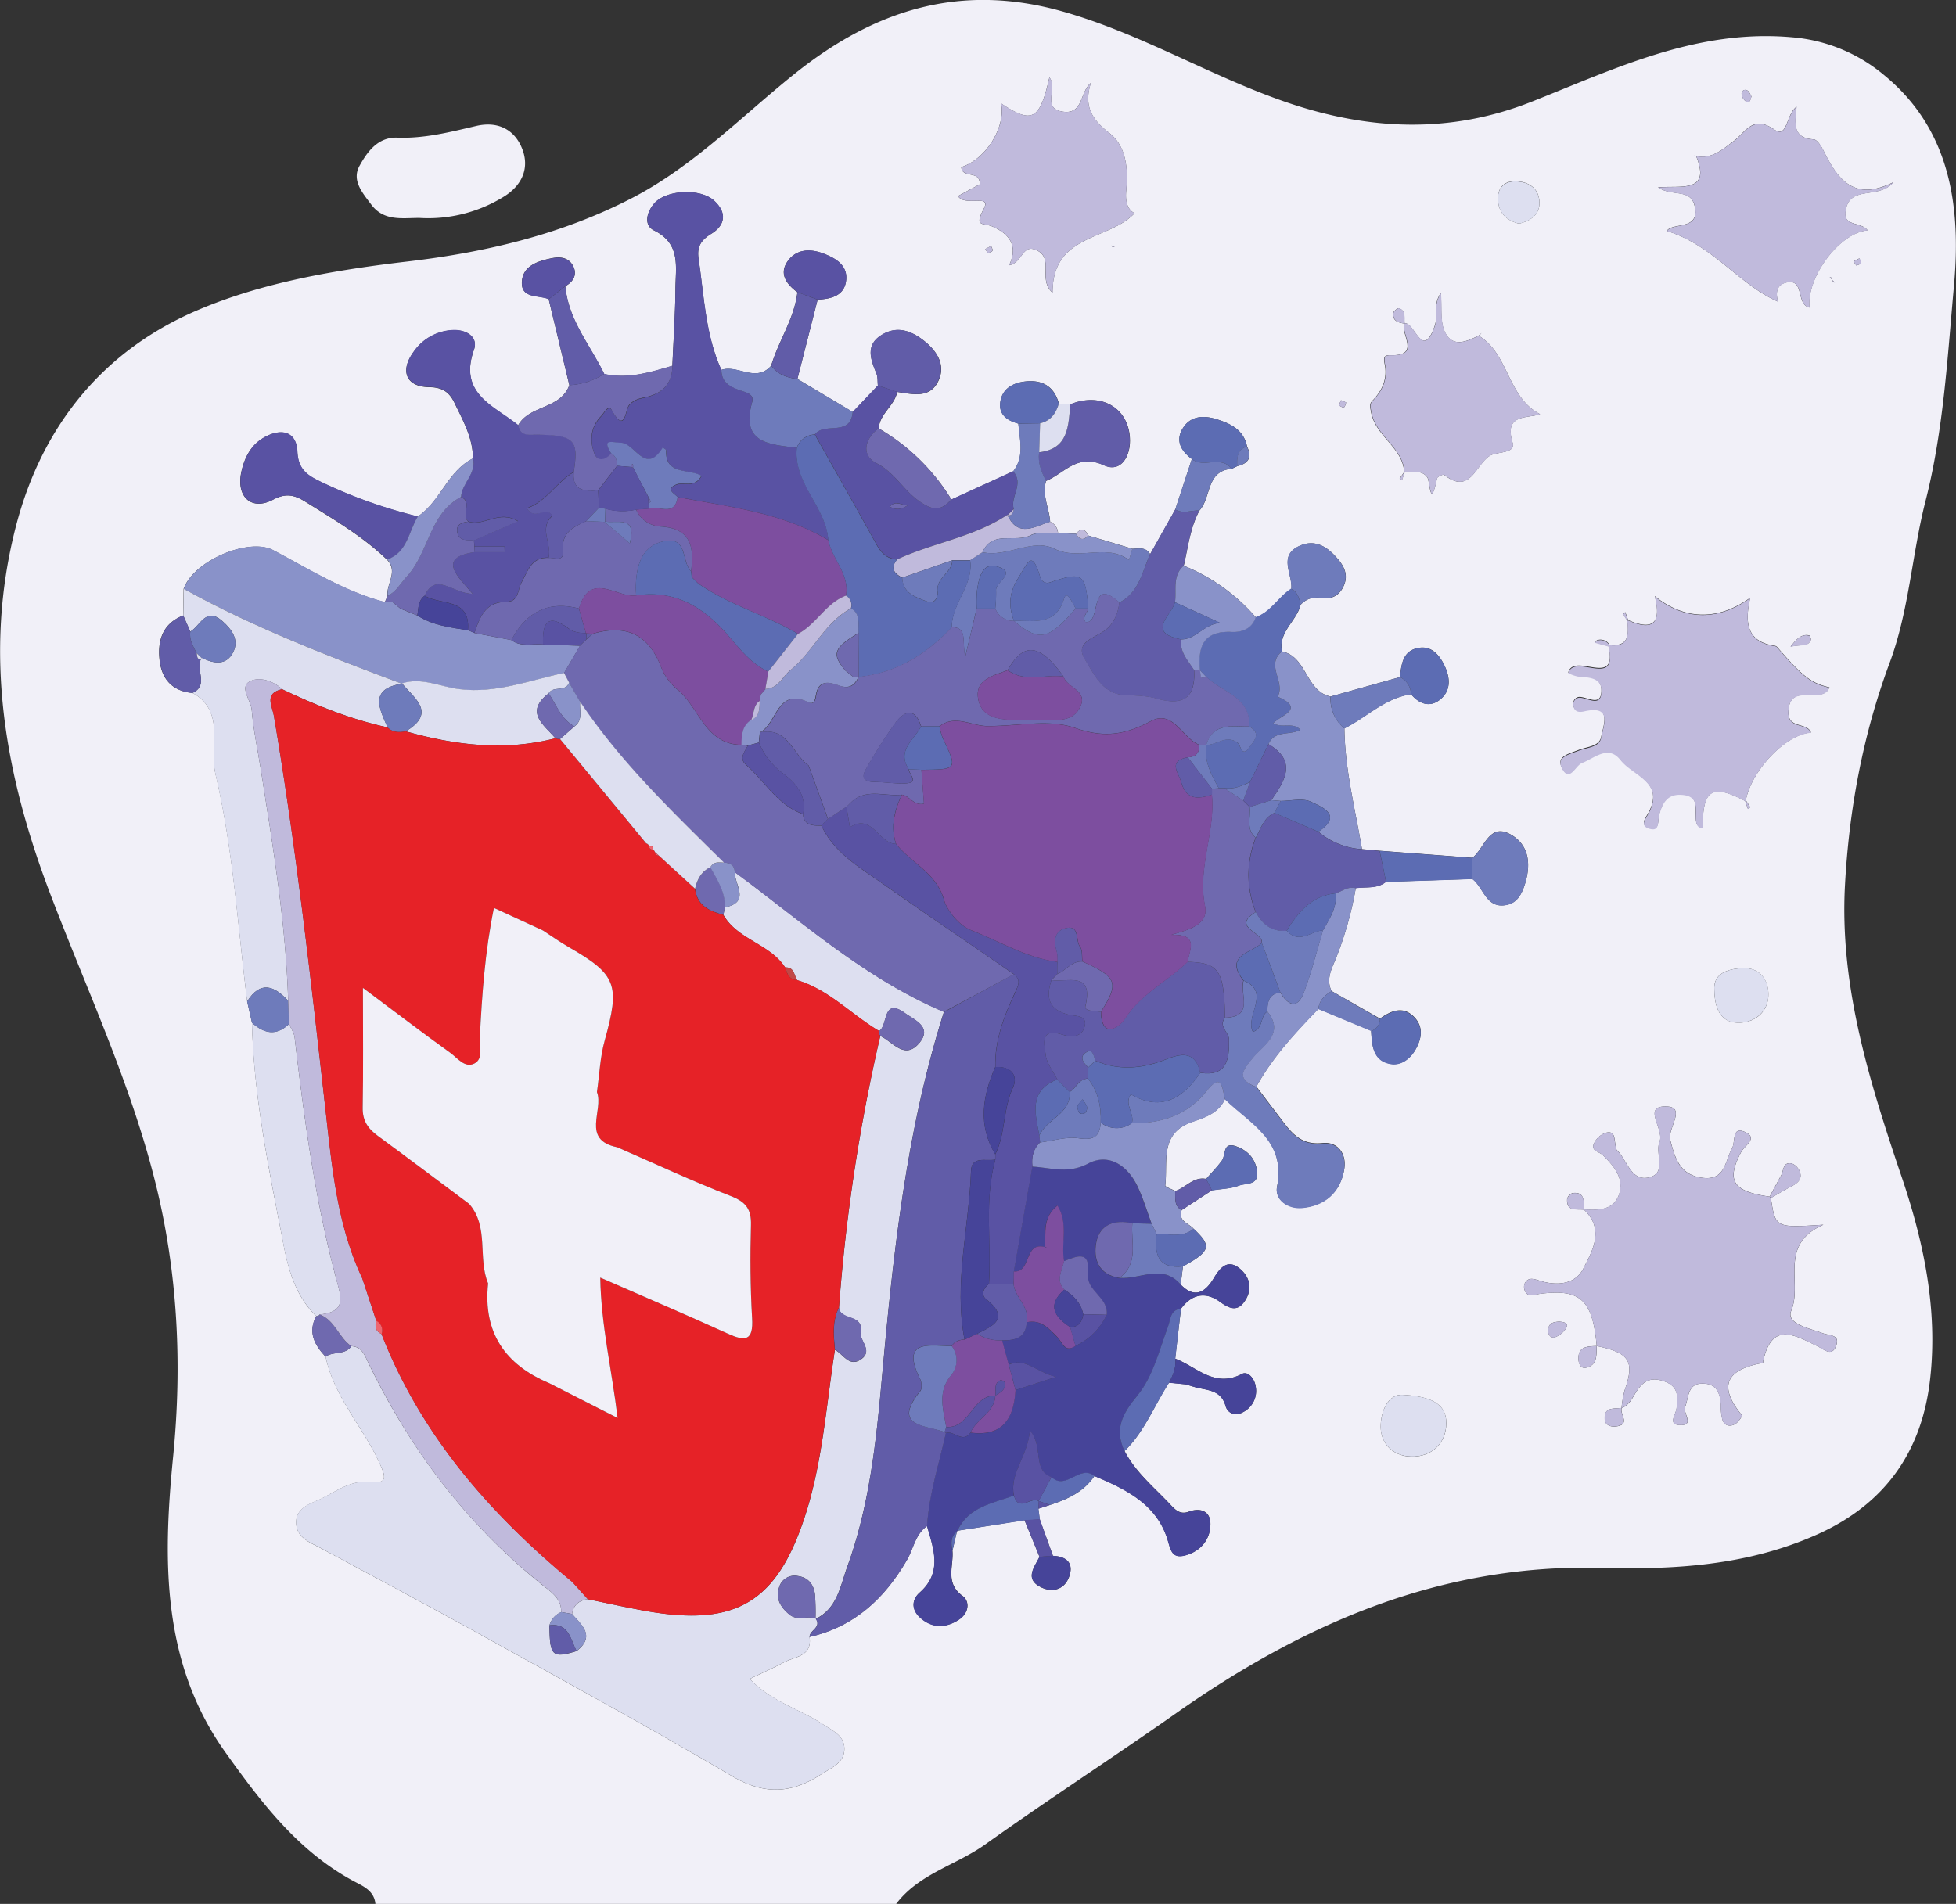 <svg id="Layer_1" data-name="Layer 1" xmlns="http://www.w3.org/2000/svg" viewBox="0 0 692.58 674.25"><rect x="0" y="0" width="692.58" height="674.25" fill="#333333" stroke="none"/><defs><style>.cls-1{fill:#f1f0f8;}.cls-2{fill:#dddff0;}.cls-3{fill:#464499;}.cls-4{fill:#c0badc;}.cls-5{fill:#615ca8;}.cls-6{fill:#5952a3;}.cls-7{fill:#8992c9;}.cls-8{fill:#6e7bbb;}.cls-9{fill:#5c6cb3;}.cls-10{fill:#6f69af;}.cls-11{fill:#c24746;}.cls-12{fill:#7d4e9f;}.cls-13{fill:#e62227;}.cls-14{fill:#ee656f;}</style></defs><path class="cls-1" d="M339.16,705.27H154.77c-.43-4.9-4.79-6.45-8-8.22-19.56-10.64-32.49-27.81-45-45.29-22.84-31.92-22.23-68.5-18.62-104.9,3.28-33,1.59-65.68-6.4-97.49-8.72-34.76-24-67.49-36.79-100.94-16.35-42.64-24.17-85.81-12.46-131.08,9.32-36,31.38-62.55,64.6-76.61,23-9.76,48.73-14.14,74-17.1,27.71-3.25,54.53-9.58,79.44-22.43,21.91-11.3,39-29.15,58-44.31,28.28-22.55,58.6-32,94.58-21.81,27.57,7.78,52,22.75,78.82,32,29.3,10.11,58.18,11.46,87.3-.07,29.67-11.75,58.57-25.81,92.18-22.79A58,58,0,0,1,689,57.65c23.85,19.54,27.19,47.32,24.7,74.66-2.31,25.36-3.67,51.11-10.06,76.13-4.85,19-5.79,38.76-12.73,57.39-9.43,25.34-14.35,51.83-15.8,78.76-1.93,35.89,8.76,69.73,20,103,8,23.5,12.88,47.24,10.18,71.63-2.8,25.31-15.48,44.31-40.2,55.31-24.56,10.93-50.36,12.43-76,11.74-57-1.51-105.47,19.64-150.76,51.45-22.29,15.66-45.16,30.49-67.34,46.29C360.66,691.49,347.32,694.5,339.16,705.27Zm331.46-575.1a3,3,0,0,0,.35.75c.11.12.37.1.57.15l-.93-.89a3.25,3.25,0,0,0-.31-.81c-.1-.13-.38-.13-.59-.19ZM393.59,564c6.16-2,12-4.58,15.78-10.28,10.9,4.6,21.64,9.73,25.69,21.92,1.27,3.83,1.41,7.49,6.38,6.22,5.4-1.38,8.92-5.47,9-11,.08-4.6-3.42-6.07-7.7-4.49-3.06,1.13-4.76-.68-6.52-2.56-5.68-6.06-12.26-11.36-16.18-18.93,7.08-6.88,10.5-16.13,15.73-24.21l5.94.62,2.92.88c4.28,1.3,9.47.75,11.17,6.77.77,2.75,3.58,3.67,6.2,2.18a8.41,8.41,0,0,0,4.48-9c-.41-2.9-2.77-5.65-4.87-4.54-9.72,5.13-16.05-2.54-23.65-5.41q1-8.85,2.08-17.69c3.85-5.28,8.79-6.09,13.86-2.37,3.63,2.66,6.42,3.46,9-.78,2.46-4.06,1.37-8.1-1.86-10.87-4.27-3.67-7-.81-9.37,3.15-2.92,4.88-6.67,7.59-11.77,2.31l.82-6.41c9.8-5.35,10.33-7.24,3.77-13.33-1.74-2-5.6-2.63-4.23-6.62l10.74-7c3.19-.51,6.58-.53,9.53-1.67,2.5-1,7.26.09,6.4-5.35-.71-4.48-3.46-7.16-7.4-8.57-4.82-1.72-3.58,3-5,5-1.67,2.32-3.72,4.37-5.6,6.54-4.55-.88-7.19,3.11-10.94,4.29-1.23-.66-3.59-1.45-3.54-2,1-8.45-2.18-18.55,9.82-22.59,4.23-1.43,9.14-3.07,11.32-8,8.89,8.65,21.73,14.62,18.45,31-.93,4.66,3.93,7.92,8.82,7.5,8.09-.7,13.53-5.43,14.94-13.49,1-5.48-2.17-10-7.73-9.41-7.73.84-11.08-3.8-14.8-8.72-2.85-3.76-5.71-7.51-8.54-11.26,5.7-10.47,13.75-19.07,21.94-27.55l18.68,7.74c.28,5.13.62,10.66,6.91,11.75,3.63.64,6.93-1.77,8.83-5.14,2.06-3.64,2.88-7.65-.16-11.07-4-4.51-8.34-2.75-12.46.18L493.35,382c-2.06-4.14,0-7.87,1.47-11.46a124.55,124.55,0,0,0,7.08-25c3.62-.54,7.53.33,10.72-2.24l30.57-1c4.07,3.06,4.79,10.66,12.15,9.18,3.63-.72,5.24-3.7,6.31-6.93,2.27-6.82,1.91-13.78-4.34-17.68-8.16-5.1-9.74,4.54-14.1,7.92l-32.87-2.49-6.24-.57c-2.4-14.2-6.05-28.22-6.22-42.76,7.91-3.94,14.34-10.77,23.59-12.09,3,3.56,6.81,4.85,10.49,1.72,3.87-3.29,3.3-7.91,1.26-12.07-1.83-3.76-4.73-7-9.35-6-5.36,1.07-5.84,5.83-6.31,10.28L493,277.68c-8.92-1.87-8.28-14.06-17.18-15.95-1.42-6.94,5.16-10.71,6.56-16.54,2.15-2.29,4.58-2.86,7.81-2.37,3.48.52,6.29-1.2,7.66-4.8s-.15-6.53-2.27-9c-3.45-4.07-7.74-7.17-13.34-4.77-8.05,3.44-2.63,10.07-3.15,15.29-4.51,3-7.15,8.26-12.56,10.11A67.19,67.19,0,0,0,441,231.36c1.55-6.61,2.25-13.46,5.58-19.57,4.23-4.58,2.25-14,11.39-14.75l2-.94c3.93-.93,5.33-3.12,3.45-6.93-1.17-5.89-5.78-8.12-10.74-9.67-4.38-1.37-9-1.35-11.81,2.88-3,4.5-.94,8.26,3,11.2q-2.94,8.92-5.87,17.85l-8.9,15.85c-1.49-2.6-3.95-2-6.26-1.92l-15.65-4.69c-1.13-2.41-2.55-2.79-4.32-.61l-6.39-.27a4.63,4.63,0,0,0-2.79-4c-.29-4.84-3-9.44-1.42-14.46,6.51-2.66,11-9.89,20.49-5.53,6.12,2.8,9.6-3.45,9.17-9.79-.71-10.79-10.41-16.11-21-11.84l-4.12-.17c-1.73-6.45-6.27-8.68-12.44-7.82-3.74.53-7.19,2.29-8.14,6.33-1.17,4.95,1.83,7.36,6.21,8.53.47,5.75,2.25,11.64-1.82,16.9l-21.88,10a73.14,73.14,0,0,0-25.75-25.18c.37-5.23,5.56-8,6.56-12.91,5.4.72,11.45,2.46,14.53-3.82,2.58-5.26,0-10-4.16-13.58-4.7-4-10.1-6.45-16-2.74-5.68,3.59-3.8,8.64-1.75,13.57.54,1.28.37,2.85.52,4.29l-8.89,9.36L304.2,165.22q3.57-14,7.15-28.07c4.94-.26,9.72-1.44,10.12-7.24.34-5-3.71-7.42-8-9.06-4.84-1.87-9.69-1.61-12.74,2.69-3.15,4.46-.39,8.14,3.45,11-1.09,9.38-6.67,17.17-9.29,26-5.4,6.16-11.89-.49-17.64,1.49-5.66-12.55-6.1-26.15-8.07-39.45-.61-4.11.82-6.5,4.53-8.76,4.9-3,5.65-7.45,1-11.72-4.91-4.48-17-3.91-21.24,1-2.73,3.16-3.75,7.73-.05,9.54,9.61,4.7,7.64,13,7.59,20.62-.06,9.11-.71,18.22-1.1,27.33-7.88,2.31-15.74,4.78-24.12,2.88-4.93-10.21-12.74-19.15-13.75-31.09,2.95-1.66,4.3-4.24,2.69-7.25s-4.57-3.3-7.63-2.66c-4.8,1-9.93,2.62-10.44,8-.61,6.43,5.83,4.91,9.46,6.47l7.32,30.46c-3.05,8.55-14.06,7-18.13,14.22-8.52-6.9-21.19-11-15.66-26.67,1.62-4.6-2.7-7.2-7.37-7a17.78,17.78,0,0,0-13.92,7.61c-5,6.7-2.84,12.46,5.36,12.57,5,.07,7.3,1.91,9.14,5.77,3,6.23,6.43,12.28,6.45,19.48-9,4.51-11.47,15.18-19.53,20.56a174.48,174.48,0,0,1-34-12.1c-4.7-2.25-8.35-4.18-8.65-10.79-.35-7.57-6.07-8.4-11.94-5-4.68,2.71-7,7.47-8,12.62-1.59,8.5,3.83,13.32,11.37,9.3,4.92-2.62,8-1.42,11.82,1,9.93,6.17,20,12.12,28.5,20.28,4.07,4.25-.36,8.6.16,12.89l-.93,2.13c-14.29-3.76-26.7-11.59-39.56-18.4-8.6-4.56-28.25,3.73-31.7,13.74q-.07,4.69-.17,9.39c-7.22,2.84-9.09,8.74-8.36,15.62S82.75,275.75,90,276.42c5.45,2.85,7.52,7.64,7.7,13.47.16,5.1-.68,10.4.46,15.25,6.25,26.52,7.87,53.65,11.22,80.55.56,2.51,1.13,5,1.7,7.54.63,26.76,6.2,52.85,11.25,79,1.74,9,4.46,18.1,11.5,24.92-3.05,5.75-.58,10.22,3.33,14.36,3,14.28,13.28,24.89,19.12,37.76,2,4.43,3,7.29-2.95,6.59-6.85-.8-12,3-17.25,5.7-3.77,1.89-9.88,3.23-9.32,9.36.46,5,5.27,6.53,9.1,8.6C154,589.3,172.26,599,190.32,609c30.39,16.84,60.92,33.47,90.85,51.1,11.37,6.69,21,6.12,31.44-.7,3.7-2.41,8.29-4,8.21-9.18-.07-4.58-4.16-6.27-7.56-8.52-8.32-5.51-18.55-8.07-25.9-16.1,4.52-2.18,8.43-3.93,12.21-5.93s9.93-2,8.92-8.95c15.85-3.6,26.58-13.6,34.5-27.27,2.33-4,2.92-9.07,7.12-12,2.35,8.18,5.49,16.38-2.57,23.52-3,2.64-2.84,6.09-.1,8.7,4.23,4,9.19,4.08,14,.9,3.41-2.24,4-6.35,1.21-8.4-6.27-4.6-3.06-10.53-3.55-15.95q.78-3.4,1.57-6.8l.2-.31,23.73-3.74q2.67,6.48,5.32,13c-1.87,3.72-5.37,7.87.53,10.77,3.86,1.91,8.12,1,9.86-3.46,1.89-4.84-.55-7.45-5.63-7.66L390,569.07c-.17-1.25-.33-2.49-.5-3.74ZM519.21,198.27c2.74.32,5.87-1.12,8,1.78,1,1.3,1,12,3.45.38.13-.61,2.2-1.53,2.53-1.27,9.4,7.55,11.33-4.32,16.52-6.92,2.51-1.26,8.85-.7,7.72-4.39-3.19-10.45,5.16-8.52,9.72-10.15-11.58-5.95-11-21.28-21.63-27.71l.89-1.05-1,.91c-4.39,2.24-9.41,4.41-12.06-1.45-1.64-3.64-.91-8.36-1.33-13.64-3,4.34-1,8.21-2.12,11.49-4.38,12.83-7.07-1.19-10.72-.76-.23-2,.6-4.37-2-5.31-.43-.16-1.88,1-2,1.63-.38,2.77,1.62,3.46,3.84,3.78-1.33,3.88,6.08,11.63-5.08,11.22-2.87-.1-1.93,2.21-1.67,3.95.69,4.69-1.09,8.59-4.22,11.88-1.38,1.44-1.19,1.85-.79,4.13,1.52,8.81,11.23,12.58,11.77,21.42l-1.63,2.37.83.56Zm103.08-112-.79-.49.87.41c5.49,13.39-5.51,10.43-13.45,11.18,5.05,3.42,11.6.19,13,6.76,1.89,8.63-8.07,5.53-9.89,8.69,16.18,4.89,25.58,19,39.34,25-.19-1-1.66-5.58,2.79-6.71,6.88-1.73,3.41,7.74,8.4,8.83-1.18-10.6,10.57-26.55,20.56-27.35-2.22-3.08-8.47-1.31-7.86-6.46,1.2-10,11.68-4.18,17-10.58-14.3,7.09-19.89-1.38-24.81-11.3-.77-1.55-2.24-3.82-3.47-3.89-7.41-.37-6.73-5.66-6-11.57-3.91,3-3.13,11.42-7.95,8.08-7.64-5.3-10.23,1.11-14.17,4C631.72,84,628,87.43,622.29,86.32Zm17.47,228.35c.33.95.65,1.91,1,2.86a7.9,7.9,0,0,0,.8-.58c-.48-.84-1-1.65-1.55-2.47,2-10.64,14.21-23.43,23.08-24-1.45-3.76-8.13-1.18-8-7.3.28-10.89,11.78-2.27,14.54-8.69-6.46-1.47-9.52-3.85-18.49-14.25a1.67,1.67,0,0,0-.94-.5c-9.91-1.38-10.62-8.29-8.62-17-11.32,8.17-23.25,8-33.81-.58,2.72,10.61-1.69,11.89-9.42,8.5l-1-2.81a6.32,6.32,0,0,0-.78.59c.47.85,1,1.65,1.52,2.47.42,4.72.68,9.32-6.34,8.52a3.71,3.71,0,0,0-4.4-1.63c-.26.08-.42.52-.62.8l4.64,1.29c3.53,15.17-12.07,1.93-14.24,9.32a16.07,16.07,0,0,0,3.36,1.18c3.67.35,8.32.24,8.38,5,.07,5.77-4.23,2.94-7.19,2.52a2.3,2.3,0,0,0-2.75,2.56c.19,2.26,1.66,2.77,3.87,2.25,10.11-2.35,6.77,5.08,6,9.26-.64,3.54-5.16,3.5-8.09,4.71s-7.84,2.14-5.93,6c2.74,5.6,4.8-.76,7.21-1.67,4.51-1.72,9.31-6.55,13.66-1s15.83,7.9,9.86,18.88c-1.05,1.94-3,4.22,0,5.29,4.17,1.47,3.22-2.46,3.81-4.67,1.09-4.11,2.68-7.59,8-7.22,6.45.45,4.57,5.34,5,9,.18,1.58.64,2.74,2.44,2.85C624.67,310.57,628,308.47,639.76,314.67Zm-56.89,144.7c-.48-2.6.42-6.28-4.14-5.8a3,3,0,0,0-2,2.09c-.29,4.66,3.37,3.47,6,3.82,7.37,7,3,14.5-.27,20.87-2.88,5.6-9.24,6.16-15.27,4.32-2.11-.65-4.32-1.59-5.56,1.12a3.52,3.52,0,0,0,.46,3c1.36,1.82,3.17.72,5,.49,14.39-1.86,18.66,2.1,20.13,18.47-3.31.13-6.8.1-6.45,4.93.11,1.49.93,3.12,2.56,2.77,4.26-.9,3.75-4.54,3.89-7.71,11.65,2.43,13.49,5.41,9.91,15.61a38.92,38.92,0,0,0-1.13,6.34c-2.61.4-6.23-.51-5.94,4,.15,2.22,2.2,2.76,4,2.55,5.3-.64,1.27-4.33,2-6.5,2.58-1,3.68-3.36,5-5.52,2.31-3.64,4.85-5.74,9.91-4,5.42,1.87,4.91,5.46,4.54,9.53-.19,2.17-3.23,5.79,1,6,5.66.32,1.17-4.24,2-6.38,1.38-3.44.74-8.63,6.66-8.31,4.73.25,5.78,3.66,6,7.62a19.3,19.3,0,0,0,.61,5.36c.76,2.08,2.8,2.35,4.51,1.33,1.08-.65,2.56-2.84,2.35-3.1-8.91-10.8-5-16.29,7.4-18.52.13,0,.13-.67.21-1,3.13-13.85,11.33-8.67,19-5,2.56,1.24,5.41,4.13,6.86-.44,1.16-3.64-2.58-3.22-4.86-4.09-4.55-1.72-13.11-3.28-11.16-7.95,4.14-9.9-4.72-23.39,11.4-30.47-17,1.12-17,1.12-18.6-9.48,2.48-1.41,4.93-2.88,7.45-4.21,2.12-1.11,3.72-2.59,2.78-5.08a5,5,0,0,0-2.86-2.93c-3.14-.62-2.83,2.46-3.75,4.2-1.35,2.52-2.72,5-4.08,7.55-13-1.83-15.44-5.59-10.06-15.81,1.19-2.26,5.87-4.74,1.76-6.87-5.26-2.72-3.69,3.23-5,5.6-2.49,4.36-2.35,11.4-10.35,10.43s-9.77-6.59-11.52-13.45c-1.06-4.17,6.41-12.23-2.29-11.82-7.31.35.27,8.17-1.52,12.58-1.63,4,2.59,10.78-3.38,12.45-6.7,1.87-8-6-11.67-9.55-.44-.42-.42-1.36-.57-2.07-.42-2-.09-5-3.42-4.09a7.3,7.3,0,0,0-4,3.44c-1.59,3,1.57,3.1,3,4.49,3.9,3.83,7.78,8.31,5.61,14.18C593,459.68,587.75,459.63,582.87,459.37ZM423.56,106.53c-2.14-1.13-3.37-3.5-2.95-7.89.71-7.4.22-15.75-6-20.53s-9.08-9.54-6.52-17.71c-4,3.33-2.61,11.14-9.8,10.18-7.87-1.06-1.76-8.39-4.88-12.13C390,73.61,387.32,75,376.28,67.63c1.8,8.31-5.36,19.86-14.06,22.57.21,4.2,6.77.89,6.51,6.11l-7.67,4.13c2.27,3.94,12-1,9.11,4.52-3.55,6.71-.13,4.85,3.11,6.29,5.54,2.46,9.32,6.42,5.87,13.73,4.77-.92,4.58-7.54,9.48-5.46,6.75,2.88.51,10.41,5.9,15.15C394.49,113.7,414.49,116.31,423.56,106.53ZM518.74,525c-4.6-.46-7.76,4.46-8,10.65-.26,6.58,4.28,11,10.7,11.21,6.87.2,12.07-4.18,12.49-11C534.4,528.18,528.62,525.6,518.74,525Zm110.12-143.3c.14,7,2.55,11.56,8.66,11.52S648.06,389,648,383.15c0-5.09-3.07-9.76-9.67-9.26C632.76,374.31,628.44,376.18,628.86,381.72Zm-69.14-271.5c3.91-.86,7.09-3.08,7.21-7,.16-5.09-3.4-7.8-8.3-8-4.42-.15-6.69,2.6-6.36,6.89C552.61,106.61,555.43,109.18,559.72,110.22Zm14.35,388.85c-1.87.13-4,.3-4.07,3.2,0,1.71,1.17,2.83,2.55,2.31a8,8,0,0,0,3.84-3.2C577.4,499.63,575.77,499.23,574.07,499.07Zm81.74-239c3.7-.95,6,.23,7.19-2.32.19-.41-.27-1.65-.6-1.72C660.11,255.58,658.4,256.64,655.81,260.11ZM642,65.14c-.39-.59-.72-1.71-1.45-2.08a1.32,1.32,0,0,0-2,1.43A3.64,3.64,0,0,0,640,66.9C641.4,67.75,641.63,66.45,642,65.14ZM498.51,173.55l-1.84-.8-.79,1.83c.61.27,1.35.86,1.8.7S498.25,174.16,498.51,173.55Zm180.65-48.48c.58-.27,1.44-.42,1.6-.83s-.33-1.14-.53-1.72l-2.12,1.07C678.45,124.07,678.79,124.56,679.16,125.07ZM371.67,120.7c.58-.29,1.41-.45,1.6-.88s-.29-1.13-.47-1.71l-2.1,1.13C371,119.71,371.33,120.19,371.67,120.7Zm45.09-2.56-1.52-.15c.23.19.46.51.71.53S416.49,118.29,416.76,118.14Z" transform="translate(-21.85 -31.02)"/><path class="cls-2" d="M308.49,610.7c1,6.94-5.06,6.91-8.92,8.95s-7.69,3.75-12.21,5.93c7.35,8,17.58,10.59,25.9,16.1,3.4,2.25,7.49,3.94,7.56,8.52.08,5.18-4.51,6.77-8.21,9.18-10.45,6.82-20.07,7.39-31.44.7-29.93-17.63-60.46-34.26-90.85-51.1-18.06-10-36.32-19.68-54.49-29.5-3.83-2.07-8.64-3.61-9.1-8.6-.56-6.13,5.55-7.47,9.32-9.36,5.3-2.67,10.4-6.5,17.25-5.7,6,.7,5-2.16,2.95-6.59-5.84-12.87-16.12-23.48-19.12-37.76,2.75-2,6.88-.48,9.11-3.69,3.67.11,4.68,3.09,5.92,5.66,14.85,30.84,35,57.53,61.86,79,3,2.37,6.69,4.77,6.53,9.53a7.12,7.12,0,0,0-4.15,4.69c.1,10.9,1,11.71,9.62,9.09,6.71-5.26,1.92-9.11-1.61-13.11.46-3.25,2.48-4.83,5.59-5.25,6.76,1.38,13.5,2.89,20.29,4.11,32.3,5.79,46.89-3.07,56.87-34.36,6-18.9,7.28-38.64,10.32-58.06,3,1.48,5,6.26,9.24,3.35,4.43-3.06-.63-6.56-.12-9.67,1.09-6.51-7.31-3.9-7.67-8.65a628.71,628.71,0,0,1,14.61-96.19c4.41,2,8.55,8.62,13.74,2.58,4.9-5.69-1.57-8.21-4.91-10.62-8.16-5.9-6,4.31-9.24,6.29-9.79-5.77-17.68-14.61-29-18-1.18-1.72-1-4.7-4.24-4.53l-.13-.12C294.31,365.23,283,363.81,278,355c.17-.88.35-1.76.52-2.65,9.2-1.89,3.39-8,3.53-12.48,2.61,1.95,5.24,3.88,7.83,5.87,21,16.11,41.46,33.12,66.19,43.62-13.42,42.33-18,86.11-22,130.07-2,22.45-4.44,45.06-12.25,66.49-2.46,6.77-3.5,14.73-11.22,18.44a85.26,85.26,0,0,0-.19-8.62c-.4-3.52-2.32-6.08-6.05-6.59a5.7,5.7,0,0,0-6.7,4.2c-1.23,4,.66,6.91,3.66,9.42s6.39.21,9.38,1.49C312.8,607.42,308.51,608.32,308.49,610.7Z" transform="translate(-21.85 -31.02)"/><path class="cls-3" d="M439.89,485.93c5.1,5.28,8.85,2.57,11.77-2.31,2.38-4,5.1-6.82,9.37-3.15,3.23,2.77,4.32,6.81,1.86,10.87-2.57,4.24-5.36,3.44-9,.78-5.07-3.72-10-2.91-13.86,2.37-3.85.43-3.55,3.51-4.56,6.24-3.11,8.38-5.33,17.79-10.79,24.41s-8.28,11.93-4.65,19.8c3.92,7.57,10.5,12.87,16.18,18.93,1.76,1.88,3.46,3.69,6.52,2.56,4.28-1.58,7.78-.11,7.7,4.49-.08,5.48-3.6,9.57-9,11-5,1.27-5.11-2.39-6.38-6.22-4.05-12.19-14.79-17.32-25.69-21.92-5.18-4.23-10,5.28-15.2.39-6.9-2.54-2.63-10.54-7.66-16.54-.73,9.38-7.24,15-5.67,23.07-7.5,2.8-16.06,3.92-20,12.47l-.2.31c-2.36,1.84-2.06,4.3-1.57,6.8.49,5.42-2.72,11.35,3.55,15.95,2.8,2.05,2.2,6.16-1.21,8.4-4.8,3.18-9.76,3.12-14-.9-2.74-2.61-2.88-6.06.1-8.7,8.06-7.14,4.92-15.34,2.57-23.52.69-11.3,4.26-22,6.67-33,2.9-1,5.86,3.81,8.72-.1,11.5,1.5,15.34-5.07,15.93-15.09l14.38-4.68c-7.42-1.85-10.84-6.95-16.79-4.34l-2.34-8.6c4.52.07,8.39-.75,8.71-6.4,5-1.07,7.88,2.27,10.89,5.33,1.75,1.78,2.51,5.68,6.38,3.05a22.85,22.85,0,0,0,11.06-11c.72-6.17-7.24-8.44-6.63-14.39.88-8.69-3.86-6.41-8.49-4.63-1.17-6.34,1.69-13.3-2.35-19.67-5.34,4.28-4.07,9.65-4.37,14.61l-.07.07c-7.52-2-4.63,9.16-11,8.65q3.3-18.59,6.59-37.16c6.58.39,12.63,2.7,19.74-1.08,7.29-3.87,14,.69,17.51,8.16,2,4.24,3.34,8.81,5,13.23l-6.87-.21c-6.13-1.38-11.47.33-12.73,6.62-1.18,5.89.66,11.58,8.19,12.72C425.48,484.24,433.42,478.38,439.89,485.93Z" transform="translate(-21.85 -31.02)"/><path class="cls-4" d="M596,529.66a38.92,38.92,0,0,1,1.13-6.34c3.58-10.2,1.74-13.18-9.91-15.61h0c-1.47-16.37-5.74-20.33-20.13-18.47-1.78.23-3.59,1.33-5-.49a3.52,3.52,0,0,1-.46-3c1.24-2.71,3.45-1.77,5.56-1.12,6,1.84,12.39,1.28,15.27-4.32,3.26-6.37,7.64-13.87.27-20.87l.11-.12c4.88.27,10.17.32,12.15-5,2.17-5.87-1.71-10.35-5.61-14.18-1.42-1.39-4.58-1.53-3-4.49a7.3,7.3,0,0,1,4-3.44c3.33-.89,3,2.07,3.42,4.09.15.71.13,1.65.57,2.07,3.71,3.53,5,11.42,11.67,9.55,6-1.67,1.75-8.42,3.38-12.45,1.79-4.41-5.79-12.23,1.52-12.58,8.7-.41,1.23,7.65,2.29,11.82,1.75,6.86,3.41,12.47,11.52,13.45s7.86-6.07,10.35-10.43c1.36-2.37-.21-8.32,5-5.6,4.11,2.13-.57,4.61-1.76,6.87-5.38,10.22-3,14,10.06,15.81l.47.48c1.58,10.59,1.58,10.59,18.59,9.47-16.12,7.08-7.26,20.57-11.4,30.47-2,4.67,6.61,6.23,11.16,7.95,2.28.87,6,.45,4.86,4.09-1.45,4.57-4.3,1.68-6.86.44-7.66-3.7-15.86-8.88-19,5-.08.35-.08,1-.21,1-12.37,2.23-16.31,7.72-7.4,18.52.21.26-1.27,2.45-2.35,3.1-1.71,1-3.75.75-4.51-1.33a19.3,19.3,0,0,1-.61-5.36c-.25-4-1.3-7.37-6-7.62-5.92-.32-5.28,4.87-6.66,8.31-.85,2.14,3.64,6.7-2,6.38-4.24-.24-1.2-3.86-1-6,.37-4.07.88-7.66-4.54-9.53-5.06-1.74-7.6.36-9.91,4-1.37,2.16-2.47,4.49-5,5.52Z" transform="translate(-21.85 -31.02)"/><path class="cls-5" d="M356.78,538.49c-2.41,11-6,21.67-6.67,33-4.2,2.9-4.79,8-7.12,12-7.92,13.67-18.65,23.67-34.5,27.27,0-2.38,4.31-3.28,2.22-6.4l-.1.09c7.72-3.7,8.76-11.66,11.22-18.43,7.81-21.43,10.21-44,12.25-66.49,4-44,8.54-87.74,22-130.07L380.83,376c2.57,2,1.66,3.84.4,6.51-3.91,8.31-7.2,16.92-7,26.39-4.5,10.3-6.21,20.59,0,30.9,0,.63,0,1.25,0,1.88-3.2.68-8.38-1.44-8.57,4-.67,19.9-6.16,39.63-2.31,59.7-1.85.13-3.51.62-4.54,2.34-7.92-.11-18.3-2.61-11.17,11.73.58,1.16.73,3.34,0,4.21-10.24,12.69,1.9,11.95,8.58,14.48Z" transform="translate(-21.85 -31.02)"/><path class="cls-4" d="M591.72,259.51c7,.8,6.75-3.8,6.33-8.52l.3-.25c7.72,3.39,12.13,2.11,9.41-8.5,10.56,8.6,22.49,8.75,33.81.58-2,8.68-1.29,15.59,8.62,17a1.67,1.67,0,0,1,.94.5c9,10.4,12,12.78,18.49,14.25-2.76,6.42-14.26-2.2-14.54,8.69-.15,6.12,6.53,3.54,8,7.3-8.87.52-21.11,13.31-23.08,24l-.22.19c-11.8-6.2-15.09-4.1-15,9.63-1.8-.11-2.26-1.27-2.44-2.85-.4-3.67,1.48-8.56-5-9-5.3-.37-6.89,3.11-8,7.22-.59,2.21.36,6.14-3.81,4.67-3-1.07-1.08-3.35,0-5.29,6-11-5.51-13.29-9.86-18.88s-9.15-.74-13.66,1c-2.41.91-4.47,7.27-7.21,1.67-1.91-3.89,2.91-4.79,5.93-6s7.45-1.17,8.09-4.71c.76-4.18,4.1-11.61-6-9.26-2.21.52-3.68,0-3.87-2.25a2.3,2.3,0,0,1,2.75-2.56c3,.42,7.26,3.25,7.19-2.52-.06-4.77-4.71-4.66-8.38-5a16.07,16.07,0,0,1-3.36-1.18c2.17-7.39,17.77,5.85,14.24-9.32Z" transform="translate(-21.85 -31.02)"/><path class="cls-6" d="M259.93,160.55c.39-9.11,1-18.22,1.1-27.33.05-7.66,2-15.92-7.59-20.62-3.7-1.81-2.68-6.38.05-9.54,4.23-4.89,16.33-5.46,21.24-1,4.67,4.27,3.92,8.74-1,11.72-3.71,2.26-5.14,4.65-4.53,8.76,2,13.3,2.41,26.9,8.07,39.44,0,4.55,3.24,6.09,6.78,7.31,2.07.71,4.89,1.38,4.14,4C284,188.12,294.4,188.39,304,189.61c-1.25,12.6,10.36,20.81,11.15,32.71-16.42-9.83-35.1-11.78-53.34-15.26-1.22-1.38-4.48-2.8-.41-4.39,2.71-1.06,6.56,1.39,8.87-3.1-4.53-2.63-12.94-.2-12.47-9,0-.33-.79-.69-1.21-1-6.12,10-9.84-1.66-14.87-1.67-2.75,0-7-1.78-3.39,3.77-2,2.34-4.81,3.16-6,0-1.72-4.52-1.34-9.31,2.38-13.17,1.1-1.16,2.62-4.27,3.74-2.24,4.83,8.77,4.8-.06,6.19-1.68,1.6-1.87,3.46-2.32,5.63-2.76C256.24,170.49,259.9,167.06,259.93,160.55Z" transform="translate(-21.85 -31.02)"/><path class="cls-7" d="M86.91,239.56c3.45-10,23.1-18.3,31.7-13.74,12.86,6.81,25.27,14.64,39.56,18.4l2.71.06,2.78,2.31,6,2.43c5.46,3.51,11.72,4.23,17.91,5.19l2.27,1,13.11,2.5c3.43,2.65,7.45,1.17,11.2,1.59l13.08.41q-2.82,4.81-5.63,9.65c-12.22,2.58-24,7.35-37,5.78-6.76-.82-13.34-4.32-20.41-2.06v.11C137.82,263.3,111.59,253.2,86.91,239.56Z" transform="translate(-21.85 -31.02)"/><path class="cls-2" d="M86.91,239.56c24.68,13.64,50.91,23.74,77.23,33.6-11.74,1.86-7.95,8.81-5.07,15.46-13-2.84-25.3-7.79-37.29-13.51-3.42-3.19-8.48-4.56-11.69-2.65-3.45,2.05.6,6.53.89,10,.6,7.17,2.14,14.25,3.27,21.38,4.28,27.08,8.81,54.13,9.65,81.62-4.93-5.35-9.81-7.28-14.55.22-3.35-26.9-5-54-11.22-80.55-1.14-4.85-.3-10.15-.46-15.25-.18-5.83-2.25-10.62-7.7-13.46,6.19-2.8.61-8.72,3.31-12.45,4.2,2.12,8.63,2.88,11.11-1.92,2.29-4.47-.55-8.25-3.91-11.17-5.77-5-7.74,1.81-11.24,3.82Q88,251.83,86.74,249,86.83,244.26,86.91,239.56Z" transform="translate(-21.85 -31.02)"/><path class="cls-4" d="M622.29,86.32c5.72,1.11,9.43-2.32,13.62-5.41,3.94-2.9,6.53-9.31,14.17-4,4.82,3.34,4-5.07,7.95-8.08-.73,5.91-1.41,11.2,6,11.57,1.23.07,2.7,2.34,3.47,3.89,4.92,9.92,10.51,18.39,24.81,11.3-5.34,6.4-15.82.55-17,10.58-.61,5.15,5.64,3.38,7.86,6.46-10,.8-21.74,16.75-20.56,27.35-5-1.09-1.52-10.56-8.4-8.83-4.45,1.13-3,5.71-2.79,6.71-13.76-6-23.16-20.09-39.34-25,1.82-3.16,11.78-.06,9.89-8.69-1.43-6.57-8-3.34-13-6.76,7.94-.75,18.94,2.21,13.45-11.18Z" transform="translate(-21.85 -31.02)"/><path class="cls-6" d="M189.81,255.18l-2.27-1c.94-11.66-9.78-8.71-15.32-12.23,4-8.56,9.68-.78,17-.65-5.54-6.39-12.58-12.78.52-14.75h10.81l-.07-2H189.83c-.05-.73-.09-1.46-.14-2.2l15.61-6.79c-6.81-4.15-12.18,2-17.59.13-2.81-2.33,1.62-6.83-2.61-8.73.26-4.91,5.53-8.27,4.23-13.67,0-7.2-3.48-13.25-6.45-19.48-1.84-3.86-4.14-5.7-9.14-5.77-8.2-.11-10.34-5.87-5.36-12.57a17.78,17.78,0,0,1,13.92-7.61c4.67-.18,9,2.42,7.37,7-5.53,15.64,7.14,19.77,15.66,26.67.82,4.22,4.15,3.28,6.94,3.34,13,.28,14.52,1.85,12.74,13.25-6.2,3.63-9.61,10.44-16.59,12.84,2.85,4.77,6.61-1.18,9.05,2.64-5,4.46-.1,9.92-1.39,14.9-6.1-.29-7.33,4.67-9.56,8.7-1.43,2.58-.89,6.93-5.52,6.91C193.61,244.18,191.72,249.67,189.81,255.18Z" transform="translate(-21.85 -31.02)"/><path class="cls-4" d="M423.56,106.53c-9.07,9.78-29.07,7.17-29,28.14-5.39-4.74.85-12.27-5.9-15.15-4.9-2.08-4.71,4.54-9.48,5.46,3.45-7.31-.33-11.27-5.87-13.73-3.24-1.44-6.66.42-3.11-6.29,2.93-5.53-6.84-.58-9.11-4.52l7.67-4.13c.26-5.22-6.3-1.91-6.51-6.11,8.7-2.71,15.86-14.26,14.06-22.57,11,7.32,13.69,6,17.12-9.18,3.12,3.74-3,11.07,4.88,12.13,7.19,1,5.76-6.85,9.8-10.18-2.56,8.17.3,12.93,6.52,17.71s6.72,13.13,6,20.53C420.19,103,421.42,105.4,423.56,106.53Z" transform="translate(-21.85 -31.02)"/><path class="cls-4" d="M545.57,150c10.59,6.43,10,21.76,21.63,27.71-4.56,1.63-12.91-.3-9.72,10.15,1.13,3.69-5.21,3.13-7.72,4.39-5.19,2.6-7.12,14.47-16.52,6.92-.33-.26-2.4.66-2.53,1.27-2.48,11.62-2.47.92-3.45-.38-2.18-2.9-5.31-1.46-8-1.78l-.1-.08c-.54-8.84-10.25-12.61-11.77-21.42-.4-2.28-.59-2.69.79-4.13,3.13-3.29,4.91-7.19,4.22-11.88-.26-1.74-1.2-4,1.67-3.95,11.16.41,3.75-7.34,5.08-11.22l.1-.1c3.65-.43,6.34,13.59,10.72.76,1.12-3.28-.86-7.15,2.12-11.49.42,5.28-.31,10,1.33,13.64,2.65,5.86,7.67,3.69,12.06,1.45Z" transform="translate(-21.85 -31.02)"/><path class="cls-2" d="M133.8,497.11c-7-6.82-9.76-15.9-11.5-24.92-5-26.11-10.62-52.2-11.25-79,4.25,3.86,8.61,4.82,13.14.47.69,1.59,1.8,3.14,2,4.79,3.32,28.66,7.17,57.25,14.63,85.16,1.79,6.68,3.93,12.05-5.78,12.93A1.18,1.18,0,0,1,133.8,497.11Z" transform="translate(-21.85 -31.02)"/><path class="cls-6" d="M323.77,176.89l8.89-9.36,6.83,2.28c-1,4.91-6.19,7.68-6.56,12.91-5.09,3.85-6.1,9.59-.81,12.3,6.36,3.25,9.43,9.29,14.85,13.23,5,3.59,7.89,4,11.71-.35l21.88-10c4,4.39-1.14,9,.25,13.38l-2.25,2.19v-.17c-11.93,7.93-26.28,9.88-39,15.79-3.7-.18-5.74-2.38-7.45-5.48-7.15-13-14.47-25.85-21.72-38.76C313.7,180.32,323.08,185.88,323.77,176.89ZM343.22,210c-1.94.09-4.22-2.09-6.29.46C339,211.72,341.06,211.44,343.22,210Z" transform="translate(-21.85 -31.02)"/><path class="cls-8" d="M466.69,416q4.28,5.63,8.56,11.26c3.72,4.92,7.07,9.56,14.8,8.72,5.56-.61,8.68,3.93,7.73,9.41-1.41,8.06-6.85,12.79-14.94,13.49-4.89.42-9.75-2.84-8.82-7.5,3.28-16.38-9.56-22.35-18.45-31-.94-3.7-.91-9.91-6.48-2.94-6.85,8.58-16,11.5-26.47,11.35,1.08-3.39-2.89-6.7-.34-10.22,9.71,5.72,17.77,2.53,24.55-7.61,9.6,1.45,10.3-4.9,10.2-11.77,0-2.62-3.85-4.6-1.44-7.73,10.48-.24,5.14-8.4,6.59-13.16,9.92,4.06.37,12.45,3.29,18.17,4-1.43,2.43-5.69,5.16-7.21,6.25,7.83-1.42,12-5.08,16.37C461.71,410.23,459.57,413.19,466.69,416Z" transform="translate(-21.85 -31.02)"/><path class="cls-5" d="M429.07,227.28l8.9-15.85c2.79,1.69,5.71.27,8.57.36-3.33,6.11-4,13-5.58,19.57-4.09,3.59-2.49,8.52-3.06,12.94-1.25,4.71-10.42,10.72,2.16,13.16-.56,4.49,2.43,7.48,4.56,10.84.68,10.22-4.13,12.81-13.41,10.1-3.38-1-7.1-1-10.67-1.13-8.35-.29-11.31-7.42-14.61-12.78-3.58-5.81,3.1-7.41,6.79-9.94,3.48-2.39,4.94-6.07,5.46-10.16C425.22,240.86,426.25,233.5,429.07,227.28Z" transform="translate(-21.85 -31.02)"/><path class="cls-9" d="M482.33,245.19c-1.4,5.83-8,9.6-6.57,16.54-6,4.8,1.39,10.91-1.55,16,10.15,4.35.91,6.65-1.51,9.42,3.22,1.91,6.83-.56,9.59,2.31-3.7,2.13-9.19,0-11.3,5.1q-3.27,6.69-6.53,13.39c-2.83,1.38-5.71,2.6-9,2.21H453.4c-2.71-4.76-5.22-9.58-4.47-15.35h0c3.72.14,7.09-3.87,11.19-.69,1,.78,1.42,5.34,4,1.65,1.54-2.17,4.58-5,.06-7.44.38-10.71-9.91-12.14-15.4-17.74l-2.08-2.19,0,0c-.83-8.32,1.08-14.09,11.27-13.6,3.45.16,7.13-1.08,8.44-5.22,5.41-1.85,8-7.14,12.56-10.1C481.32,240.72,481.93,242.89,482.33,245.19Z" transform="translate(-21.85 -31.02)"/><path class="cls-7" d="M471,294.57c2.11-5.06,7.6-3,11.3-5.1-2.76-2.87-6.37-.4-9.59-2.31,2.42-2.77,11.66-5.07,1.51-9.42,2.94-5.1-4.44-11.21,1.55-16,8.91,1.89,8.27,14.08,17.19,15.95A13.54,13.54,0,0,0,497.88,289c.17,14.53,3.82,28.55,6.22,42.75a26.62,26.62,0,0,1-15.44-6.19c8.79-5.82,1.45-8.7-2.61-10.61-3-1.41-7.12-.28-10.75-.29L472,314.4C476.76,307.52,481.3,300.66,471,294.57Z" transform="translate(-21.85 -31.02)"/><path class="cls-5" d="M488.66,325.59a26.62,26.62,0,0,0,15.44,6.19l6.24.57,2.28,11c-3.19,2.57-7.1,1.7-10.72,2.24-2.72-.78-4.78,1.07-7.12,1.8-8.5.85-13.23,6.63-17.34,13.24-5.28.52-8.61-2.2-10.92-6.59a35.53,35.53,0,0,1,0-26.34c1.8-3.23,2.78-7.07,6.59-8.79Z" transform="translate(-21.85 -31.02)"/><path class="cls-7" d="M422.63,428.76c10.5.15,19.61-2.77,26.46-11.35,5.57-7,5.54-.76,6.48,2.94-2.18,4.88-7.09,6.52-11.32,7.95-12,4-8.85,14.14-9.82,22.59-.05.51,2.31,1.3,3.54,2,.11,2.46-.51,5.17,2.28,6.72-1.37,4,2.49,4.62,4.23,6.62-4,3.25-8.67,1.73-13.11,1.82l-1.71-3.57c-1.64-4.42-3-9-5-13.23-3.53-7.47-10.22-12-17.51-8.16-7.11,3.78-13.16,1.47-19.74,1.08-.38-3.26.23-6.2,2.71-8.56,4.55-.57,9.24-2.11,13.62-1.48,5.18.75,7.52-.41,7.84-5.54A9.12,9.12,0,0,0,422.63,428.76Z" transform="translate(-21.85 -31.02)"/><path class="cls-6" d="M158.94,229.2c-8.5-8.16-18.57-14.11-28.5-20.28-3.84-2.38-6.9-3.58-11.82-1-7.54,4-13-.8-11.37-9.3,1-5.15,3.3-9.91,8-12.62,5.87-3.4,11.59-2.57,11.94,5,.3,6.61,4,8.54,8.65,10.79a174.48,174.48,0,0,0,34,12.1C166.5,219.25,166.18,226.68,158.94,229.2Z" transform="translate(-21.85 -31.02)"/><path class="cls-10" d="M225,198.22c1.78-11.4.26-13-12.74-13.25-2.79-.06-6.12.88-6.94-3.34,4.07-7.26,15.08-5.67,18.13-14.22a24.71,24.71,0,0,0,12.35-4c8.38,1.9,16.24-.57,24.12-2.88,0,6.51-3.69,9.94-9.71,11.18-2.17.44-4,.89-5.63,2.76-1.39,1.62-1.36,10.45-6.19,1.68-1.12-2-2.64,1.08-3.74,2.24-3.72,3.86-4.1,8.65-2.38,13.17,1.21,3.16,4,2.34,6,0,1.71,1,2.09,2.61,2.08,4.41l-6.73,8.69C228.92,205,224.41,205,225,198.22Z" transform="translate(-21.85 -31.02)"/><path class="cls-8" d="M429.07,227.28c-2.82,6.22-3.85,13.58-10.89,17.11-11-9.81-6.14,7.81-12,6.94-1.21-1.93.72-3.2,1-4.81-.95-12.41-2-13.12-13.4-9.32a2.61,2.61,0,0,1-3.55-1.57c-3-10.29-4.34-5.55-7.87.12-3.32,5.33-3.45,9.86-1.51,15.15a6.76,6.76,0,0,1-6.6-4.37,50.57,50.57,0,0,0,.28-6.49c-.24-2.95,7.46-6.13.7-8.3-5.68-1.82-6.73,3.91-7.43,8.25a45.5,45.5,0,0,0-.14,6.51c-1.14,4.81-2.27,9.63-4.06,17.16-1.19-5.87.87-10.47-4.76-10.53,0-8.5,7.78-14.86,6.5-23.7l4.36-2.83c8.71,1.93,17.72-5.07,25.43-1.25,8.85,4.38,18.45-2,26.45,4l1.21-3.94C425.12,225.27,427.58,224.68,429.07,227.28Z" transform="translate(-21.85 -31.02)"/><path class="cls-8" d="M323.77,176.89c-.69,9-10.07,3.43-13.4,8a7,7,0,0,0-6.4,4.72c-9.57-1.23-20-1.5-15.76-16.29.75-2.64-2.07-3.31-4.14-4-3.54-1.22-6.8-2.76-6.78-7.31,5.75-2,12.24,4.68,17.64-1.48,2.3,3.13,5.59,4.3,9.27,4.7Z" transform="translate(-21.85 -31.02)"/><path class="cls-7" d="M494.78,347.38c2.34-.73,4.4-2.58,7.12-1.8a124.55,124.55,0,0,1-7.08,25c-1.46,3.59-3.53,7.32-1.47,11.46-2.45,1.47-4.43,3.29-4.69,6.37-8.2,8.48-16.25,17.08-22,27.55-7.13-2.77-5-5.73-1.15-10.36,3.66-4.4,11.33-8.54,5.08-16.37,0-3.3.49-6.24,4.59-6.71,2.78,4.69,6.06,6,8.32,0,2.74-7.17,4.57-14.69,6.79-22.05C492.58,356.39,495.34,352.44,494.78,347.38Z" transform="translate(-21.85 -31.02)"/><path class="cls-5" d="M400.87,174.18c10.62-4.27,20.32,1,21,11.84.43,6.34-3,12.59-9.17,9.79-9.51-4.36-14,2.87-20.5,5.53-1.6-3.19-3-6.42-2.42-10.13C400.32,190,400.07,181.74,400.87,174.18Z" transform="translate(-21.85 -31.02)"/><path class="cls-10" d="M189.74,226.58c-13.1,2-6.06,8.36-.52,14.75-7.32-.13-13-7.91-17,.65-2.42,1.77-2.16,4.53-2.59,7l-6-2.44-2.78-2.3-2.71-.06c.31-.71.62-1.42.94-2.13,3.1-1.49,4.59-4.51,6.8-6.88,7.84-8.44,7.86-22.17,19.19-28.17,4.23,1.9-.2,6.4,2.61,8.73-2.24.28-4.43.92-3.94,3.73.58,3.38,3.57,2.69,5.92,2.93.05.74.09,1.47.14,2.2S189.8,225.93,189.74,226.58Z" transform="translate(-21.85 -31.02)"/><path class="cls-5" d="M339.49,169.81l-6.83-2.28c-.15-1.44,0-3-.52-4.29-2.05-4.93-3.93-10,1.75-13.57,5.87-3.71,11.27-1.26,16,2.74C354,156,356.6,160.73,354,166,350.94,172.27,344.89,170.53,339.49,169.81Z" transform="translate(-21.85 -31.02)"/><path class="cls-7" d="M466.48,249.62c-1.31,4.14-5,5.38-8.44,5.22-10.19-.49-12.1,5.28-11.27,13.6l-2.15-.14c-2.13-3.36-5.12-6.35-4.56-10.84,5.23.08,8.27-5.61,13.91-5.8L437.9,244.3c.57-4.42-1-9.35,3.06-12.94A67.19,67.19,0,0,1,466.48,249.62Z" transform="translate(-21.85 -31.02)"/><path class="cls-2" d="M518.74,525c9.88.58,15.66,3.16,15.18,10.82-.42,6.86-5.62,11.24-12.49,11-6.42-.18-11-4.63-10.7-11.21C511,529.48,514.14,524.56,518.74,525Z" transform="translate(-21.85 -31.02)"/><path class="cls-8" d="M543.21,334.84c4.36-3.38,5.94-13,14.1-7.92,6.25,3.9,6.61,10.86,4.34,17.68-1.07,3.23-2.68,6.21-6.31,6.93-7.36,1.48-8.08-6.12-12.15-9.18C543.2,339.85,543.2,337.34,543.21,334.84Z" transform="translate(-21.85 -31.02)"/><path class="cls-10" d="M358.68,207.9c-3.82,4.33-6.75,3.94-11.71.35-5.42-3.94-8.49-10-14.85-13.23-5.29-2.71-4.28-8.45.81-12.3A73.14,73.14,0,0,1,358.68,207.9Z" transform="translate(-21.85 -31.02)"/><path class="cls-9" d="M420,544.94c-3.63-7.87-.79-13.19,4.65-19.8s7.68-16,10.79-24.41c1-2.73.71-5.81,4.56-6.24Q439,503.33,438,512.18c.4,3.14-.81,5.87-2.19,8.55C430.54,528.81,427.12,538.06,420,544.94Z" transform="translate(-21.85 -31.02)"/><path class="cls-4" d="M369.72,226.6l-4.36,2.83-6.32,0-17.71,6.14c-2.94-1.5-4.39-3.42-1.79-6.45,12.75-5.91,27.1-7.86,39-15.79,3.81,8.32,9.66,4.09,15.09,2.45a4.63,4.63,0,0,1,2.79,4c-3.25.2-7-.59-9.64.78C381.33,223.42,373.22,218.62,369.72,226.6Z" transform="translate(-21.85 -31.02)"/><path class="cls-8" d="M482.33,245.19c-.4-2.3-1-4.47-3.29-5.67.52-5.23-4.9-11.86,3.15-15.3,5.6-2.4,9.89.7,13.34,4.77,2.12,2.5,3.64,5.44,2.27,9s-4.18,5.32-7.66,4.8C486.91,242.33,484.48,242.9,482.33,245.19Z" transform="translate(-21.85 -31.02)"/><path class="cls-8" d="M393.66,215.8c-5.43,1.64-11.28,5.87-15.09-2.45v.17c1.68.23,2-.91,2.25-2.19-1.39-4.43,3.75-9-.25-13.38,4.07-5.26,2.29-11.15,1.82-16.9l7.75-.12q-.17,5.15-.32,10.28c-.58,3.71.82,6.94,2.42,10.13C390.7,206.36,393.37,211,393.66,215.8Z" transform="translate(-21.85 -31.02)"/><path class="cls-7" d="M185.1,207c-11.33,6-11.35,19.73-19.19,28.17-2.21,2.37-3.7,5.39-6.8,6.88-.53-4.29,3.9-8.64-.17-12.89,7.24-2.52,7.56-9.95,10.86-15.27,8.06-5.38,10.55-16.05,19.53-20.56C190.63,198.77,185.36,202.13,185.1,207Z" transform="translate(-21.85 -31.02)"/><path class="cls-2" d="M628.86,381.72c-.42-5.54,3.9-7.41,9.51-7.83,6.6-.5,9.65,4.17,9.67,9.26,0,5.87-4.51,10-10.52,10.09S629,388.77,628.86,381.72Z" transform="translate(-21.85 -31.02)"/><path class="cls-5" d="M93.29,264c-2.71,3.73,2.87,9.65-3.32,12.45-7.22-.68-10.88-5.11-11.59-11.86s1.14-12.78,8.36-15.62q1.24,2.88,2.5,5.76c-.48,2.9,1.08,5.2,2.21,7.63.36.9-.09,2.65,1.92,1.83Z" transform="translate(-21.85 -31.02)"/><path class="cls-5" d="M235.81,163.43a24.71,24.71,0,0,1-12.35,4L216.14,137l5.92-4.61C223.07,144.28,230.88,153.22,235.81,163.43Z" transform="translate(-21.85 -31.02)"/><path class="cls-9" d="M543.21,334.84c0,2.5,0,5,0,7.51l-30.57,1-2.28-11Z" transform="translate(-21.85 -31.02)"/><path class="cls-6" d="M304.22,134.51c-3.84-2.83-6.6-6.51-3.45-11,3.05-4.3,7.9-4.56,12.74-2.69,4.25,1.64,8.3,4,8,9.06-.4,5.8-5.18,7-10.12,7.24Z" transform="translate(-21.85 -31.02)"/><path class="cls-9" d="M443.84,193.58c-4-2.94-6-6.7-3-11.2,2.83-4.23,7.43-4.25,11.81-2.88,5,1.55,9.57,3.78,10.74,9.67-3.62,1.09-3.51,4-3.45,6.93l-2,.94C454.17,192.05,448,197,443.84,193.58Z" transform="translate(-21.85 -31.02)"/><path class="cls-3" d="M435.77,520.73c1.38-2.68,2.59-5.41,2.19-8.55,7.6,2.87,13.93,10.54,23.65,5.41,2.1-1.11,4.46,1.64,4.87,4.54a8.41,8.41,0,0,1-4.48,9c-2.62,1.49-5.43.57-6.2-2.18-1.7-6-6.89-5.47-11.17-6.77l-2.92-.88Z" transform="translate(-21.85 -31.02)"/><path class="cls-9" d="M517.56,270.82c.47-4.45,1-9.21,6.31-10.28,4.62-.93,7.52,2.28,9.35,6,2,4.16,2.61,8.78-1.26,12.07-3.68,3.13-7.48,1.84-10.49-1.72A6.89,6.89,0,0,0,517.56,270.82Z" transform="translate(-21.85 -31.02)"/><path class="cls-9" d="M390.13,180.93l-7.75.12c-4.38-1.17-7.38-3.58-6.21-8.53.95-4,4.4-5.8,8.14-6.33,6.17-.86,10.71,1.37,12.44,7.82C395.73,177.45,393.87,180.09,390.13,180.93Z" transform="translate(-21.85 -31.02)"/><path class="cls-9" d="M510.45,391.87c4.12-2.93,8.44-4.69,12.46-.18,3,3.42,2.22,7.43.16,11.07-1.9,3.37-5.2,5.78-8.83,5.14-6.29-1.09-6.63-6.62-6.91-11.75A4.49,4.49,0,0,0,510.45,391.87Z" transform="translate(-21.85 -31.02)"/><path class="cls-5" d="M304.22,134.51l7.13,2.64q-3.57,14-7.15,28.07c-3.68-.4-7-1.57-9.27-4.7C297.55,151.68,303.13,143.89,304.22,134.51Z" transform="translate(-21.85 -31.02)"/><path class="cls-7" d="M369.72,226.6c3.5-8,11.61-3.18,17.09-6,2.64-1.37,6.39-.58,9.64-.78l6.39.27c1.18,2,2.58,2.55,4.32.61l15.65,4.69c-.41,1.32-.81,2.64-1.21,3.95-8-6-17.6.42-26.45-4C387.44,221.53,378.43,228.53,369.72,226.6Z" transform="translate(-21.85 -31.02)"/><path class="cls-8" d="M517.56,270.82a6.89,6.89,0,0,1,3.91,6.11c-9.25,1.32-15.68,8.15-23.59,12.1A13.54,13.54,0,0,1,493,277.68Z" transform="translate(-21.85 -31.02)"/><path class="cls-6" d="M222.06,132.34,216.14,137c-3.63-1.56-10.07,0-9.46-6.47.51-5.43,5.64-7,10.44-8,3.06-.64,6.09-.22,7.63,2.66S225,130.68,222.06,132.34Z" transform="translate(-21.85 -31.02)"/><path class="cls-9" d="M448.91,448.56c1.88-2.17,3.93-4.22,5.6-6.54,1.43-2,.19-6.73,5-5,3.94,1.41,6.69,4.09,7.4,8.57.86,5.44-3.9,4.38-6.4,5.35-2.95,1.14-6.34,1.16-9.53,1.67Z" transform="translate(-21.85 -31.02)"/><path class="cls-8" d="M429.66,464.44l1.71,3.57c-.81,7,.35,12.45,9.34,11.51q-.4,3.19-.82,6.41c-6.47-7.55-14.41-1.69-21.64-2.36,7-5.17,3.94-12.68,4.54-19.34Z" transform="translate(-21.85 -31.02)"/><path class="cls-9" d="M360.86,573.12c3.92-8.55,12.48-9.67,20-12.47,1.71,6.18,6.13.14,8.81,2l0,0c0,.92-.07,1.83-.11,2.75.17,1.25.33,2.49.5,3.74l-5.43.31Z" transform="translate(-21.85 -31.02)"/><path class="cls-8" d="M443.84,193.58c4.14,3.41,10.33-1.53,14.09,3.46-9.14.79-7.16,10.17-11.39,14.75-2.86-.09-5.78,1.33-8.57-.36Q440.9,202.51,443.84,193.58Z" transform="translate(-21.85 -31.02)"/><path class="cls-8" d="M124.19,393.7c-4.53,4.35-8.89,3.39-13.14-.47-.57-2.51-1.14-5-1.7-7.54,4.74-7.5,9.62-5.57,14.55-.22Q124.05,389.58,124.19,393.7Z" transform="translate(-21.85 -31.02)"/><path class="cls-9" d="M440.71,479.52c-9,.94-10.15-4.49-9.34-11.51,4.44-.09,9.11,1.43,13.11-1.82C451,472.28,450.51,474.17,440.71,479.52Z" transform="translate(-21.85 -31.02)"/><path class="cls-2" d="M559.72,110.22c-4.29-1-7.11-3.61-7.45-8.07-.33-4.29,1.94-7,6.36-6.89,4.9.17,8.46,2.88,8.3,8C566.81,107.14,563.63,109.36,559.72,110.22Z" transform="translate(-21.85 -31.02)"/><path class="cls-8" d="M510.45,391.87a4.49,4.49,0,0,1-3.12,4.28l-18.67-7.74c.26-3.08,2.24-4.9,4.69-6.37Z" transform="translate(-21.85 -31.02)"/><path class="cls-3" d="M394.67,582c5.08.21,7.52,2.82,5.63,7.66-1.74,4.43-6,5.37-9.86,3.46-5.9-2.9-2.4-7-.53-10.77Z" transform="translate(-21.85 -31.02)"/><path class="cls-2" d="M390.13,180.93c3.74-.84,5.6-3.48,6.62-6.92l4.12.17c-.8,7.56-.55,15.79-11.06,17Q390,186.08,390.13,180.93Z" transform="translate(-21.85 -31.02)"/><path class="cls-9" d="M394.17,554.12c5.2,4.89,10-4.62,15.2-.39-3.78,5.7-9.62,8.24-15.78,10.28l-4-1.43,0,0Q391.92,558.36,394.17,554.12Z" transform="translate(-21.85 -31.02)"/><path class="cls-10" d="M133.8,497.11a1.18,1.18,0,0,0,1.23-.53c5.45,2,6.76,8.18,11.21,11.2-2.23,3.21-6.36,1.74-9.11,3.69C133.22,507.33,130.75,502.86,133.8,497.11Z" transform="translate(-21.85 -31.02)"/><path class="cls-5" d="M448.91,448.56l2.08,4-10.74,7c-2.79-1.55-2.17-4.26-2.28-6.72C441.72,451.67,444.36,447.68,448.91,448.56Z" transform="translate(-21.85 -31.02)"/><path class="cls-6" d="M394.67,582l-4.76.35q-2.66-6.48-5.32-13l5.43-.31Z" transform="translate(-21.85 -31.02)"/><path class="cls-4" d="M648.45,454.82c1.36-2.52,2.73-5,4.08-7.55.92-1.74.61-4.82,3.75-4.2a5,5,0,0,1,2.86,2.93c.94,2.49-.66,4-2.78,5.08-2.52,1.33-5,2.8-7.45,4.21Z" transform="translate(-21.85 -31.02)"/><path class="cls-4" d="M587.2,507.71c-.14,3.17.37,6.81-3.89,7.71-1.63.35-2.45-1.28-2.56-2.77-.35-4.83,3.14-4.8,6.45-4.93Z" transform="translate(-21.85 -31.02)"/><path class="cls-4" d="M596,529.67c-.71,2.17,3.32,5.86-2,6.5-1.76.21-3.81-.33-4-2.55-.29-4.47,3.33-3.56,5.94-4Z" transform="translate(-21.85 -31.02)"/><path class="cls-4" d="M574.07,499.07c1.7.16,3.33.56,2.32,2.31a8,8,0,0,1-3.84,3.2c-1.38.52-2.59-.6-2.55-2.31C570.06,499.37,572.2,499.2,574.07,499.07Z" transform="translate(-21.85 -31.02)"/><path class="cls-4" d="M582.76,459.48c-2.61-.35-6.27.84-6-3.82a3,3,0,0,1,2-2.09c4.56-.48,3.66,3.2,4.14,5.79Z" transform="translate(-21.85 -31.02)"/><path class="cls-8" d="M459.9,196.1c-.06-2.91-.17-5.84,3.45-6.93C465.23,193,463.83,195.17,459.9,196.1Z" transform="translate(-21.85 -31.02)"/><path class="cls-4" d="M655.81,260.11c2.59-3.47,4.3-4.53,6.59-4,.33.07.79,1.31.6,1.72C661.79,260.34,659.51,259.16,655.81,260.11Z" transform="translate(-21.85 -31.02)"/><path class="cls-4" d="M519.1,145.59c-2.22-.32-4.22-1-3.84-3.78.09-.66,1.54-1.79,2-1.63,2.57.94,1.74,3.36,2,5.31Z" transform="translate(-21.85 -31.02)"/><path class="cls-4" d="M642,65.14c-.35,1.31-.58,2.61-2,1.76a3.64,3.64,0,0,1-1.46-2.41,1.32,1.32,0,0,1,2-1.43C641.26,63.43,641.59,64.55,642,65.14Z" transform="translate(-21.85 -31.02)"/><path class="cls-4" d="M498.51,173.55c-.26.61-.4,1.57-.83,1.73s-1.19-.43-1.8-.7l.79-1.83Z" transform="translate(-21.85 -31.02)"/><path class="cls-4" d="M679.16,125.07c-.37-.51-.71-1-1-1.48l2.12-1.07c.2.58.7,1.28.53,1.72S679.74,124.8,679.16,125.07Z" transform="translate(-21.85 -31.02)"/><path class="cls-4" d="M407.16,220.67c-1.74,1.94-3.14,1.41-4.32-.61C404.61,217.88,406,218.26,407.16,220.67Z" transform="translate(-21.85 -31.02)"/><path class="cls-4" d="M371.67,120.7c-.34-.51-.65-1-1-1.46l2.1-1.13c.18.58.65,1.29.47,1.71S372.25,120.41,371.67,120.7Z" transform="translate(-21.85 -31.02)"/><path class="cls-4" d="M591.33,260l-4.64-1.29c.2-.28.36-.72.62-.8a3.73,3.73,0,0,1,4.41,1.63Z" transform="translate(-21.85 -31.02)"/><path class="cls-9" d="M359.09,580.23c-.49-2.5-.79-5,1.57-6.8Q359.87,576.82,359.09,580.23Z" transform="translate(-21.85 -31.02)"/><path class="cls-4" d="M598.05,251c-.52-.82-1-1.62-1.52-2.47a6.32,6.32,0,0,1,.78-.59c.35.94.69,1.88,1,2.81Z" transform="translate(-21.85 -31.02)"/><path class="cls-4" d="M519.21,198.27l-.9,2.85-.83-.56,1.63-2.37Z" transform="translate(-21.85 -31.02)"/><path class="cls-4" d="M640,314.48c.53.82,1.07,1.63,1.55,2.47a7.9,7.9,0,0,1-.8.58c-.32-.95-.64-1.91-1-2.86Z" transform="translate(-21.85 -31.02)"/><path class="cls-4" d="M416.76,118.15c-.27.14-.55.4-.81.37s-.48-.34-.71-.53Z" transform="translate(-21.85 -31.02)"/><path class="cls-6" d="M389.63,562.58l4,1.43-4.07,1.32C389.56,564.41,389.6,563.5,389.63,562.58Z" transform="translate(-21.85 -31.02)"/><path class="cls-4" d="M670.62,130.17l-.91-1c.21.06.49.06.59.19a3.25,3.25,0,0,1,.31.81Z" transform="translate(-21.85 -31.02)"/><path class="cls-4" d="M670.61,130.18l.93.89c-.2,0-.46,0-.57-.15a3,3,0,0,1-.35-.75Z" transform="translate(-21.85 -31.02)"/><path class="cls-9" d="M441.71,521.35l2.92.88Z" transform="translate(-21.85 -31.02)"/><path class="cls-4" d="M622.37,86.24l-.87-.41.79.49Z" transform="translate(-21.85 -31.02)"/><path class="cls-4" d="M545.43,149.85l1-.91-.89,1.05Z" transform="translate(-21.85 -31.02)"/><path class="cls-1" d="M170.32,108.2c-6.12,0-12.56,1.26-17.06-4.79-3.1-4.16-7-8.55-4.06-13.75,2.77-5,6.51-10.14,13.36-9.89,9.61.36,18.72-2,27.94-4.15,7.36-1.7,13.35,1,16.16,7.88s.14,13-6.14,17A50.87,50.87,0,0,1,170.32,108.2Z" transform="translate(-21.85 -31.02)"/><path class="cls-10" d="M221.57,269.33q2.82-4.83,5.63-9.65l2.25-2.17,2.24-2c11.77-3.52,19.84.14,24.29,11.9a19.27,19.27,0,0,0,5.7,7.8c7.8,6.31,9.74,19.46,22.77,19.64q1.07.13,2.13.3c-1.09,2.18-3.21,4.44-.58,6.75,6.67,5.87,11.16,14.26,20.14,17.44.45,4.14,3.5,4.1,6.54,4.07,4.55,9.68,13.5,14.79,21.7,20.57,15.39,10.83,31,21.39,46.45,32.07L356,389.4c-24.73-10.5-45.16-27.51-66.19-43.62-2.59-2-5.22-3.92-7.83-5.86-.08-2.47-1.59-3.34-3.83-3.38-18.15-18-36.65-35.61-50.95-57l-3.86-6.75Z" transform="translate(-21.85 -31.02)"/><path class="cls-4" d="M224.55,591.29l5.45,6.06c-3.11.42-5.13,2-5.58,5.25l-3.87-.67c.16-4.76-3.55-7.16-6.53-9.53-26.9-21.43-47-48.12-61.86-79-1.24-2.57-2.25-5.55-5.92-5.66-4.45-3-5.76-9.18-11.21-11.2,9.71-.88,7.57-6.25,5.78-12.93-7.46-27.91-11.31-56.5-14.63-85.16-.19-1.65-1.3-3.2-2-4.79q-.14-4.12-.29-8.23c-.84-27.49-5.37-54.54-9.65-81.62-1.13-7.13-2.67-14.21-3.27-21.38-.29-3.48-4.34-8-.89-10,3.21-1.91,8.27-.54,11.69,2.65-6.53,1.46-3.54,5.85-2.92,9.49,8,47.19,13.25,94.72,18.58,142.26,2.16,19.32,4.19,38.91,12.71,56.92l4.95,15c-.64,2.08-.25,3.74,1.87,4.72C170.94,539.34,195.36,567.15,224.55,591.29Z" transform="translate(-21.85 -31.02)"/><path class="cls-10" d="M310.71,604.3c-3-1.28-6.5.92-9.38-1.49s-4.89-5.47-3.66-9.42a5.7,5.7,0,0,1,6.7-4.2c3.73.51,5.65,3.07,6.05,6.59a85.26,85.26,0,0,1,.19,8.62Z" transform="translate(-21.85 -31.02)"/><path class="cls-10" d="M333.54,397.88a1.84,1.84,0,0,1-.41-1.75c3.21-2,1.08-12.19,9.24-6.29,3.34,2.41,9.81,4.93,4.91,10.62C342.09,406.5,338,399.89,333.54,397.88Z" transform="translate(-21.85 -31.02)"/><path class="cls-10" d="M317.48,509c-.45-5.1-1-10.2,1.45-15,.36,4.77,8.76,2.16,7.67,8.67-.51,3.11,4.55,6.61.12,9.67C322.5,515.3,320.45,510.52,317.48,509Z" transform="translate(-21.85 -31.02)"/><path class="cls-10" d="M278,355c-5-1.32-9.35-3.29-10-9.26.72-3.31,2.2-6.08,5.41-7.63,2.48,4.47,5.33,8.81,5.14,14.24C278.32,353.28,278.14,354.16,278,355Z" transform="translate(-21.85 -31.02)"/><path class="cls-7" d="M278.49,352.39c.19-5.43-2.66-9.77-5.15-14.24,1.12-2,3-1.72,4.85-1.61,2.24,0,3.75.91,3.83,3.38C281.88,344.37,287.69,350.5,278.49,352.39Z" transform="translate(-21.85 -31.02)"/><path class="cls-7" d="M220.55,601.93l3.87.67c3.52,4,8.31,7.85,1.59,13.11-2.19-4.1-2.68-10-9.61-9.09A7.12,7.12,0,0,1,220.55,601.93Z" transform="translate(-21.85 -31.02)"/><path class="cls-5" d="M216.4,606.62c6.93-.91,7.42,5,9.61,9.09C217.36,618.33,216.5,617.52,216.4,606.62Z" transform="translate(-21.85 -31.02)"/><path class="cls-11" d="M304.16,378.15c-2.89-.13-3.65-2.25-4.24-4.53C303.13,373.45,303,376.43,304.16,378.15Z" transform="translate(-21.85 -31.02)"/><path class="cls-6" d="M380.83,376c-15.49-10.68-31.06-21.24-46.45-32.07-8.2-5.78-17.15-10.89-21.69-20.57l2.3-2.28,6.57-4.4q.6,3.65,1.21,7.29c8-5.14,10.15,5.94,16.31,5.89,5.36,6.87,14.45,10.21,17.1,20.2.6,2.26,4.39,8.38,9.54,10.4,10.11,3.94,19.5,9.77,30.53,11.22,0,1.43,0,2.86-.05,4.28-.68.72-1.37,1.43-2.06,2.15-2,6.15-1.1,10.53,6.21,12.29,2,.5,7.1-.05,5.38,4.72-1.18,3.28-4.79,3.26-7.61,2.34-8.34-2.75-6.44,3.57-6,7.23.37,3,2.65,5.73,4.09,8.58-10.26,4-7.81,12.11-6.34,19.87l.27,2.43c-2.48,2.35-3.09,5.29-2.71,8.55q-3.29,18.58-6.59,37.16c0,1.5,0,3-.08,4.51l-8.72-.07c.91-14.67-1.77-29.52,2.23-44,0-.63,0-1.25,0-1.88,3.71-7.44,2.69-16.05,6.27-23.69,2-4.32-.86-7.61-6.24-7.21-.23-9.47,3.06-18.08,7-26.39C382.49,379.85,383.4,378.05,380.83,376Z" transform="translate(-21.85 -31.02)"/><path class="cls-12" d="M358.85,507.76c1-1.72,2.69-2.21,4.54-2.34l4.43-2.05a14.75,14.75,0,0,0,8.86,2.31l2.34,8.6q1.2,4.5,2.41,9c-.59,10-4.43,16.59-15.93,15.09,2.11-4.92,8.47-7,8.78-13.11,1.71-1.12,3.83-2,3.33-4.63a1.76,1.76,0,0,0-1.5-.8c-2.54,1.09-1.46,3.52-1.84,5.42-8.22-.07-8.91,11.62-17.4,11.14-1-6.26-3.2-12.36,1.75-18.4A8.26,8.26,0,0,0,358.85,507.76Z" transform="translate(-21.85 -31.02)"/><path class="cls-12" d="M380.76,485.8c0-1.5.06-3,.08-4.51,6.34.51,3.45-10.66,11-8.65l.94.46-.87-.53c.3-5-1-10.33,4.37-14.61,4,6.37,1.18,13.33,2.35,19.67-.68,3.37-3.08,6.76.06,10.11-6.19,5.52-3.5,9.62,2.1,13.26q.94,3.33,1.9,6.66c-3.87,2.63-4.63-1.27-6.38-3.05-3-3.06-5.87-6.4-10.89-5.33C386.56,493.85,381.24,490.66,380.76,485.8Z" transform="translate(-21.85 -31.02)"/><path class="cls-5" d="M380.76,485.8c.48,4.86,5.8,8.05,4.63,13.48-.32,5.65-4.19,6.47-8.71,6.4a14.75,14.75,0,0,1-8.86-2.31c5.78-2.84,11.73-5.49,3.19-12.28-1.86-1.48-.93-3.86,1-5.36Z" transform="translate(-21.85 -31.02)"/><path class="cls-10" d="M422.79,464.23c-.6,6.66,2.43,14.17-4.54,19.34-7.53-1.14-9.37-6.83-8.19-12.72C411.32,464.56,416.66,462.85,422.79,464.23Z" transform="translate(-21.85 -31.02)"/><path class="cls-10" d="M398.66,487.74c-3.14-3.35-.74-6.74-.06-10.11,4.63-1.78,9.37-4.06,8.49,4.63-.61,5.95,7.35,8.22,6.63,14.39l-8.3-.18C404.58,492.46,402,489.79,398.66,487.74Z" transform="translate(-21.85 -31.02)"/><path class="cls-6" d="M394.17,554.12q-2.25,4.25-4.52,8.48c-2.68-1.81-7.1,4.23-8.81-2-1.57-8.07,4.94-13.69,5.67-23.07C391.54,543.58,387.27,551.58,394.17,554.12Z" transform="translate(-21.85 -31.02)"/><path class="cls-6" d="M356.87,536.41c8.49.48,9.18-11.21,17.4-11.14h0c-.31,6.13-6.67,8.19-8.78,13.11-2.86,3.91-5.82-.87-8.72.1l-.48-.31Q356.62,537.31,356.87,536.41Z" transform="translate(-21.85 -31.02)"/><path class="cls-6" d="M381.43,523.3q-1.21-4.51-2.41-9c6-2.61,9.37,2.49,16.79,4.34Z" transform="translate(-21.85 -31.02)"/><path class="cls-6" d="M405.42,496.47l8.3.18a22.85,22.85,0,0,1-11.06,11q-1-3.33-1.9-6.65C403.84,501.06,405,499.09,405.42,496.47Z" transform="translate(-21.85 -31.02)"/><path class="cls-3" d="M372,485.73c-2,1.5-2.89,3.88-1,5.36,8.54,6.79,2.59,9.44-3.19,12.28l-4.43,2.05c-3.85-20.07,1.64-39.8,2.31-59.7.19-5.47,5.37-3.35,8.57-4C370.27,456.21,373,471.06,372,485.73Z" transform="translate(-21.85 -31.02)"/><path class="cls-8" d="M356.87,536.41q-.25.9-.57,1.77c-6.69-2.53-18.83-1.79-8.59-14.48.7-.87.55-3.05,0-4.21-7.13-14.34,3.25-11.84,11.17-11.73a8.26,8.26,0,0,1-.23,10.25C353.67,524.05,355.86,530.15,356.87,536.41Z" transform="translate(-21.85 -31.02)"/><path class="cls-3" d="M374.26,408.91c5.38-.4,8.27,2.89,6.24,7.21-3.58,7.64-2.56,16.25-6.27,23.69C368.05,429.5,369.76,419.21,374.26,408.91Z" transform="translate(-21.85 -31.02)"/><path class="cls-12" d="M261.78,207.06c18.24,3.48,36.92,5.43,53.34,15.26,1.44,6.76,7.57,12,6.3,19.63-7.16,2.64-10.48,10.12-17,13.55C293,248.76,280,245.3,269.08,237.64l-2.3-2.25a13.37,13.37,0,0,0-.23-2.09c1.13-8.53,0-15.2-10.88-15.83a10,10,0,0,1-8.61-6l4.67-.36C255.15,210,260.76,214.17,261.78,207.06Z" transform="translate(-21.85 -31.02)"/><path class="cls-9" d="M321.42,242c1.27-7.63-4.86-12.87-6.3-19.63-.79-11.9-12.4-20.11-11.15-32.71a7,7,0,0,1,6.4-4.71c7.25,12.91,14.57,25.78,21.72,38.76,1.71,3.1,3.75,5.3,7.45,5.48-2.6,3-1.15,5,1.79,6.45.24,5.49,4.59,6.83,8.62,8.36,3.21,1.22,4.06-1.78,3.87-3.44-.57-5,5.21-6.61,5.22-11.06l6.32,0c1.28,8.84-6.5,15.2-6.5,23.7-9,9.57-19.57,16.17-32.93,17.58h0l-.08-15.56c-.31-3.08.91-6.63-2.69-8.68A3.85,3.85,0,0,0,321.42,242Z" transform="translate(-21.85 -31.02)"/><path class="cls-8" d="M261.78,207.06c-1,7.11-6.63,2.9-10.06,4.07a8.92,8.92,0,0,1-.23-1.85c.26-.24.79-.56.75-.69a10,10,0,0,0-.83-1.63L246,196.62c.07-1.44-.16-1.73-.88-.24l-4.78-.39c0-1.8-.37-3.43-2.08-4.41-3.6-5.55.64-3.78,3.39-3.77,5,0,8.75,11.71,14.87,1.67.42.35,1.22.71,1.21,1-.47,8.85,7.94,6.42,12.47,9-2.31,4.49-6.16,2-8.87,3.1C257.3,204.26,260.56,205.68,261.78,207.06Z" transform="translate(-21.85 -31.02)"/><path class="cls-10" d="M247.06,211.49a10,10,0,0,0,8.61,6c10.92.63,12,7.3,10.88,15.83-3.46-3.35-1.12-12.39-9.52-10.64-7.61,1.58-9.63,7.93-10,14.88-.08,1.44,0,2.9.07,4.35-6.88.94-16.22-8.87-20.23,4.62-11.06-2.88-18.78,1.38-23.92,11.17l-13.11-2.5c1.91-5.51,3.8-11,11.19-11,4.63,0,4.09-4.33,5.52-6.91,2.23-4,3.46-9,9.56-8.69,2.08-.22,5.56,1.75,5.11-2.69-.63-6.31,3.76-8.29,8.24-10.35l6.49.27,8.91,7.6c2.73-10.18-4.84-6.88-8.76-7.74.05-1.5.1-3,.16-4.52A21.72,21.72,0,0,0,247.06,211.49Z" transform="translate(-21.85 -31.02)"/><path class="cls-2" d="M221.57,269.33l1.81,3.44c-1.27,3.48-5.63,1-7.27,3.79-8.66,6.74-1.68,11.11,2.41,15.92-17.93,4.63-35.54,2.46-53-2.46,11-6.56,3.13-11.63-1.35-17,7.07-2.26,13.65,1.24,20.41,2.06C197.59,276.68,209.35,271.91,221.57,269.33Z" transform="translate(-21.85 -31.02)"/><path class="cls-8" d="M164.15,273.05c4.48,5.34,12.35,10.41,1.35,17-2.32.37-4.59.45-6.43-1.41-2.88-6.65-6.67-13.6,5.07-15.46Z" transform="translate(-21.85 -31.02)"/><path class="cls-5" d="M202.92,257.68c5.14-9.79,12.86-14.05,23.92-11.17q1.24,4.37,2.47,8.72c-2.18,0-4.21-.21-6.14-1.65-7.75-5.8-9.32-1.45-9,5.69C210.37,258.85,206.35,260.33,202.92,257.68Z" transform="translate(-21.85 -31.02)"/><path class="cls-3" d="M169.63,249c.43-2.51.17-5.27,2.59-7,5.54,3.52,16.26.57,15.32,12.23C181.35,253.25,175.09,252.53,169.63,249Z" transform="translate(-21.85 -31.02)"/><path class="cls-6" d="M214.12,259.27c-.27-7.14,1.3-11.49,9-5.69,1.93,1.44,4,1.6,6.14,1.65l.16.12c0,.72,0,1.44,0,2.16l-2.25,2.17Z" transform="translate(-21.85 -31.02)"/><path class="cls-3" d="M160.88,244.28l2.78,2.3Z" transform="translate(-21.85 -31.02)"/><path class="cls-13" d="M333.53,397.88a1.82,1.82,0,0,1-.39-1.76c-9.8-5.75-17.68-14.6-29-18-2.9-.14-3.65-2.27-4.24-4.55l-.13-.11c-5.49-8.28-16.76-9.69-21.84-18.45-5-1.34-9.33-3.29-10-9.27L255.12,334a1.25,1.25,0,0,1-1.36-1.21,1.3,1.3,0,0,0-.86-.9,1.23,1.23,0,0,1-1.27-1.3,1.43,1.43,0,0,0-1-.9q-15.25-18.45-30.5-36.94a5.42,5.42,0,0,1-1.65-.26c-17.92,4.63-35.52,2.46-53-2.46-2.33.39-4.59.46-6.43-1.41-13.05-2.83-25.31-7.77-37.3-13.51-6.52,1.47-3.54,5.87-2.92,9.51,8,47.18,13.24,94.71,18.58,142.24,2.15,19.33,4.2,38.92,12.72,56.93q2.47,7.49,4.94,15a3.9,3.9,0,0,1,1.87,4.72c14,35.85,38.39,63.67,67.58,87.81l5.45,6.06c6.76,1.37,13.5,2.88,20.29,4.11,32.29,5.8,46.89-3.07,56.86-34.37,6-18.89,7.3-38.64,10.33-58.05-.46-5.1-1-10.19,1.45-15A628.56,628.56,0,0,1,333.53,397.88Zm-54.07,105.4c-14.54-6.63-29.28-12.89-45.07-19.81.28,16.85,4.08,32.6,6.15,49.73-8.85-4.5-16.54-8.44-24.25-12.35-15.66-6.58-23.46-18-21.61-35.31-3.76-9,.44-20-6.72-28.18-10.76-8-21.51-16.15-32.36-24.1-3.44-2.52-5.42-5.33-5.33-9.95.24-13.48.09-27,.09-42.43,11,8.21,20.86,15.77,30.94,23,2.51,1.82,5.1,5.45,8.44,3.82s1.86-5.93,2-9.05c.77-15.24,1.8-30.46,5-46.1,6.28,2.9,11.81,5.45,17.37,8,3,2,6,4.07,9.07,5.85,17.07,9.81,18.27,13.37,12.78,33.12-1.64,5.86-1.86,12.14-2.74,18.25,2.5,6.48-5.76,16.91,7.2,19.55,13.36,5.82,26.56,12,40.15,17.26,5.36,2.09,7.34,4.59,7.18,10.28-.3,11-.24,22,.4,32.9C288.68,505.94,285.76,506.16,279.46,503.28Z" transform="translate(-21.85 -31.02)"/><path class="cls-8" d="M91.45,262.34c-1.13-2.43-2.69-4.73-2.21-7.63,3.5-2,5.47-8.83,11.24-3.82,3.36,2.92,6.2,6.7,3.91,11.17-2.48,4.8-6.91,4-11.11,1.92l.09.19Z" transform="translate(-21.85 -31.02)"/><path class="cls-5" d="M229.43,215.57c-4.48,2.06-8.87,4-8.24,10.35.45,4.44-3,2.47-5.11,2.69,1.29-5-3.58-10.45,1.39-14.91-2.44-3.82-6.2,2.13-9.05-2.64,7-2.4,10.39-9.21,16.59-12.84-.6,6.8,3.91,6.78,8.65,6.46q.12,3.09.26,6.16Z" transform="translate(-21.85 -31.02)"/><path class="cls-5" d="M189.69,222.43c-2.35-.24-5.34.45-5.92-2.93-.49-2.81,1.7-3.45,3.94-3.73,5.41,1.85,10.78-4.28,17.59-.13Z" transform="translate(-21.85 -31.02)"/><path class="cls-5" d="M189.74,226.58q.09-1,.09-2h10.65l.07,2Z" transform="translate(-21.85 -31.02)"/><path class="cls-10" d="M343.22,210c-2.16,1.4-4.19,1.68-6.29.46C339,208,341.28,210.13,343.22,210Z" transform="translate(-21.85 -31.02)"/><path class="cls-4" d="M380.81,211.33c-.22,1.28-.57,2.42-2.25,2.19Z" transform="translate(-21.85 -31.02)"/><path class="cls-5" d="M396.21,413.28c-1.44-2.85-3.72-5.6-4.09-8.58-.44-3.66-2.34-10,6-7.23,2.82.92,6.43.94,7.61-2.34,1.72-4.77-3.35-4.22-5.38-4.72-7.31-1.76-8.22-6.14-6.21-12.29,5.64.9,15.09-3.4,12,9.29-.42,1.75,3.45,1.68,5.51,1.93.23,10.06,6.61,5.39,8.53,2.41,5.69-8.82,15-13.18,22.13-20.1,11.17.3,13,3,13.25,19.78-2.41,3.13,1.39,5.11,1.44,7.73.1,6.87-.6,13.22-10.2,11.77-1.77-7.92-6.68-6.91-12.45-4.64-8.11,3.18-16.41,3.92-24.7.35-.54-1.48-.79-4.15-2.84-3.14-3.07,1.52-1.55,3.76.34,5.53,0,1.31-.07,2.62-.11,3.93-3.22.11-4.1,3.41-6.44,4.73l0,0-2.19-2.1Z" transform="translate(-21.85 -31.02)"/><path class="cls-10" d="M455.59,391.43c-.26-16.77-2.08-19.48-13.25-19.78.67-4.32,4.18-9.92-5.85-9.55,6.67-1.89,13.35-3.74,12-10.24-2.73-13.56,3.71-26.2,2.44-39.43a16.2,16.2,0,0,0,0-2.09l2.44-.17h2.07l6.58,4.34,2.3,2.3c.44,3.68-1.47,7.81,2.12,10.88a35.53,35.53,0,0,0,0,26.34c-8.94,5.55,2.87,7,2.14,11-3.88,3.58-13.41,4.4-6.48,13.27C460.73,383,466.07,391.19,455.59,391.43Z" transform="translate(-21.85 -31.02)"/><path class="cls-9" d="M407.07,413c0-1.31.07-2.62.11-3.93l2.5-2.39c8.29,3.57,16.59,2.83,24.7-.35,5.77-2.27,10.68-3.28,12.45,4.64-6.78,10.14-14.84,13.33-24.55,7.61-2.55,3.52,1.42,6.83.34,10.22a9.12,9.12,0,0,1-11-.2C411.82,422.86,410.67,417.55,407.07,413Z" transform="translate(-21.85 -31.02)"/><path class="cls-9" d="M462.18,378.27c-6.93-8.87,2.6-9.69,6.48-13.27q3.29,8.76,6.56,17.52c-4.1.47-4.6,3.41-4.59,6.71-2.73,1.52-1.19,5.78-5.16,7.21C462.55,390.72,472.1,382.33,462.18,378.27Z" transform="translate(-21.85 -31.02)"/><path class="cls-10" d="M325.93,270.71c13.36-1.41,23.94-8,32.93-17.58,5.63.06,3.57,4.66,4.76,10.53,1.79-7.53,2.92-12.35,4.06-17.16l6.59,0a6.76,6.76,0,0,0,6.6,4.37h0c8.79,7.53,12.39,6.8,21.86-4.4l4.48,0c-.32,1.61-2.25,2.88-1,4.81,5.88.87,1-16.75,12-6.94-.52,4.09-2,7.77-5.46,10.16-3.69,2.53-10.37,4.13-6.79,9.94,3.3,5.36,6.26,12.49,14.61,12.78,3.57.12,7.29.15,10.67,1.13,9.28,2.71,14.09.12,13.41-10.1l2.15.14,0,0c.31,3,.31,3,2.08,2.19,5.49,5.6,15.78,7,15.4,17.73-5.95.14-12.72-1.64-15.28,6.49h-2.5c-6-2.36-9.22-12.58-17.07-8.45-9.08,4.8-16.42,6.14-26.89,2.46-9.35-3.29-20.78-.54-31.29-.68-5.58-.08-11.15-4.15-16.72.07l-6.5.09c-2.21-7-6-5.48-9.19-1.18a174.8,174.8,0,0,0-10.37,16.34c-1.94,3.29-.24,4.48,3.14,4.51,3.61,0,7.24.67,10.83.5,5.17-.26,1.19-3.24,1.26-5l4.41.17c.3,4,.6,8,.9,12-3.68.83-5-2.78-7.8-3.18-5.79.71-12-2.21-17.37,2.11l-2.22,2.15v-.05l-6.57,4.4-6.85-18.93c-5.68-4-7.36-13.79-17.17-11.73,6.12-2.94,5.9-16.14,17.33-10.62,1.89.91,2.26-1.11,2.48-2.48.88-5.58,4.59-4.85,8.21-3.5S324.54,273.79,325.93,270.71Zm72.46-.13c-8.37-11.68-14.07-12.32-19.75-2.24-5,2-11.74,3.25-10.42,10.27s8.16,7.26,14.12,7.43c2.92.09,5.85.08,8.77,0,5-.11,10.83.84,13.36-5C406.92,275.45,399.59,274.6,398.39,270.58Z" transform="translate(-21.85 -31.02)"/><path class="cls-9" d="M437.9,244.3,454,251.66c-5.64.19-8.68,5.88-13.91,5.8C427.48,255,436.65,249,437.9,244.3Z" transform="translate(-21.85 -31.02)"/><path class="cls-5" d="M464.35,316.81l-2.3-2.3c.8-2.19,1.61-4.37,2.41-6.55q3.27-6.69,6.53-13.39c10.31,6.09,5.77,12.95,1,19.83Z" transform="translate(-21.85 -31.02)"/><path class="cls-8" d="M448.93,294.82c2.56-8.13,9.33-6.35,15.28-6.49,4.52,2.49,1.48,5.28-.06,7.45-2.61,3.69-3-.87-4-1.65C456,291,452.65,295,448.93,294.82Z" transform="translate(-21.85 -31.02)"/><path class="cls-8" d="M446.43,294.82h2.5c-.75,5.77,1.76,10.59,4.47,15.35l-2.43.17-8.56-11.11C445.24,299.12,446.62,297.68,446.43,294.82Z" transform="translate(-21.85 -31.02)"/><path class="cls-8" d="M464.46,308c-.8,2.18-1.61,4.36-2.41,6.55l-6.58-4.34C458.75,310.56,461.63,309.34,464.46,308Z" transform="translate(-21.85 -31.02)"/><path class="cls-7" d="M448.81,270.6c-1.77.8-1.77.8-2.08-2.19Z" transform="translate(-21.85 -31.02)"/><path class="cls-9" d="M488.66,325.59l-15.6-6.69q1.13-2.1,2.24-4.21c3.63,0,7.78-1.12,10.75.29C490.11,316.89,497.45,319.77,488.66,325.59Z" transform="translate(-21.85 -31.02)"/><path class="cls-8" d="M475.3,314.69q-1.11,2.12-2.24,4.21c-3.81,1.72-4.79,5.56-6.59,8.79-3.59-3.07-1.68-7.2-2.12-10.88L472,314.4Z" transform="translate(-21.85 -31.02)"/><path class="cls-8" d="M475.22,382.52Q472,373.76,468.66,365c.73-3.94-11.08-5.42-2.14-11,2.31,4.39,5.64,7.11,10.92,6.59,4.35,5,8.6.14,12.89-.12-2.22,7.36-4.05,14.88-6.79,22.05C481.28,388.47,478,387.21,475.22,382.52Z" transform="translate(-21.85 -31.02)"/><path class="cls-9" d="M490.33,360.5c-4.29.26-8.54,5.1-12.89.12,4.11-6.61,8.84-12.39,17.34-13.24C495.34,352.44,492.58,356.39,490.33,360.5Z" transform="translate(-21.85 -31.02)"/><path class="cls-8" d="M407.07,413c3.6,4.59,4.75,9.9,4.53,15.6-.32,5.12-2.66,6.28-7.84,5.53-4.38-.63-9.07.91-13.62,1.48l-.27-2.42c2.49-5.92,11.17-7.53,10.76-15.46C403,416.37,403.85,413.07,407.07,413Zm-1.9,7.38c-.85,1.09-1.77,1.76-1.82,2.49s.42,2.35,1,2.54c1.64.52,2.48-.74,2.4-2.21C406.71,422.36,405.91,421.6,405.17,420.34Z" transform="translate(-21.85 -31.02)"/><path class="cls-6" d="M233.92,210.84q-.13-3.08-.26-6.16l6.72-8.69,4.78.39.88.24L251.41,207c0,.77.05,1.55.08,2.32a8.92,8.92,0,0,0,.23,1.85l-4.66.36a21.83,21.83,0,0,1-10.83-.3Z" transform="translate(-21.85 -31.02)"/><path class="cls-9" d="M407.2,246.52l-4.48,0c-2.67-5.19-3.51-5.44-4.12-3.44-3,9.74-10.79,7.63-17.74,7.84h0c-1.94-5.29-1.81-9.82,1.51-15.15,3.53-5.67,4.87-10.41,7.87-.12a2.61,2.61,0,0,0,3.55,1.57C405.2,233.4,406.25,234.11,407.2,246.52Z" transform="translate(-21.85 -31.02)"/><path class="cls-9" d="M374.27,246.53l-6.59,0a45.5,45.5,0,0,1,.14-6.51c.7-4.34,1.75-10.07,7.43-8.25,6.76,2.17-.94,5.35-.7,8.3A50.57,50.57,0,0,1,374.27,246.53Z" transform="translate(-21.85 -31.02)"/><path class="cls-8" d="M359,229.45c0,4.45-5.79,6.09-5.22,11.06.19,1.66-.66,4.66-3.87,3.44-4-1.53-8.38-2.87-8.62-8.36Z" transform="translate(-21.85 -31.02)"/><path class="cls-2" d="M91.45,262.34l1.92,1.83C91.36,265,91.81,263.24,91.45,262.34Z" transform="translate(-21.85 -31.02)"/><path class="cls-12" d="M229.31,255.23q-1.23-4.35-2.47-8.72c4-13.49,13.35-3.68,20.23-4.62,14.2-2.15,24.43,4.54,33.13,14.77,4,4.68,7.87,9.54,13.68,12.2l-1,6.14.18-.11L291.22,277l-.35,2.19c-2.45,1.65-1.93,4.64-3.07,6.87-3.18,2.12-3.28,5.43-3.35,8.74-13-.18-15-13.33-22.77-19.64a19.27,19.27,0,0,1-5.7-7.8c-4.45-11.76-12.52-15.42-24.29-11.9l-2.22-.12Z" transform="translate(-21.85 -31.02)"/><path class="cls-2" d="M250.65,329.69q-15.24-18.48-30.5-36.94l5.12-4.47c3.19-2.34,1.64-5.76,2-8.76,14.3,21.41,32.8,39.05,50.95,57-1.83-.11-3.73-.43-4.85,1.61-3.2,1.55-4.68,4.32-5.4,7.63L255.12,334l-1.37-1.22a1.23,1.23,0,0,0-.83-.88c.22-1.06-.16-1.54-1.28-1.31A1.41,1.41,0,0,0,250.65,329.69Z" transform="translate(-21.85 -31.02)"/><path class="cls-7" d="M290.87,279.2c.12-.73.23-1.46.35-2.19l1.84-2.12-.18.11c4.59-.14,6-4.31,8.85-6.64,8-6.51,12.07-16.82,21.43-21.9,3.6,2,2.38,5.6,2.69,8.68-8.93,5.35-9.68,7.54-4.65,13.4l2.65,2.12,1,0h1c-1.39,3.08-3.37,4.45-6.94,3.12s-7.33-2.08-8.21,3.5c-.22,1.37-.59,3.39-2.48,2.48-11.43-5.52-11.21,7.68-17.33,10.62l-.39,3.61-4,1.07q-1.06-.17-2.13-.3c.07-3.31.17-6.62,3.36-8.74C291,284.75,290.71,281.87,290.87,279.2Z" transform="translate(-21.85 -31.02)"/><path class="cls-5" d="M290.58,294l.39-3.61c9.81-2.06,11.49,7.76,17.17,11.73L315,321.09l-2.3,2.28c-3.05,0-6.1.07-6.55-4.08,1.52-6.74-2.75-11.11-7.18-14.47A25.18,25.18,0,0,1,290.58,294Z" transform="translate(-21.85 -31.02)"/><path class="cls-6" d="M290.58,294A25.18,25.18,0,0,0,299,304.82c4.43,3.36,8.7,7.73,7.18,14.47-9-3.17-13.47-11.56-20.14-17.43-2.63-2.31-.51-4.57.58-6.75Z" transform="translate(-21.85 -31.02)"/><path class="cls-7" d="M227.24,279.52c-.33,3,1.22,6.42-2,8.76-4.73-2.6-6.37-7.6-9.15-11.72,1.64-2.77,6-.31,7.27-3.79Z" transform="translate(-21.85 -31.02)"/><path class="cls-5" d="M229.47,255.35l2.22.12-2.24,2C229.45,256.79,229.45,256.07,229.47,255.35Z" transform="translate(-21.85 -31.02)"/><path class="cls-1" d="M279.46,503.28c-14.54-6.63-29.28-12.89-45.07-19.81.28,16.85,4.08,32.6,6.15,49.73-8.85-4.5-16.54-8.44-24.25-12.35-15.66-6.58-23.46-18-21.61-35.31-3.76-9,.44-20-6.72-28.18-10.76-8-21.51-16.15-32.36-24.1-3.44-2.52-5.42-5.33-5.33-9.95.24-13.48.09-27,.09-42.43,11,8.21,20.86,15.77,30.94,23,2.51,1.82,5.1,5.45,8.44,3.82s1.86-5.93,2-9.05c.77-15.24,1.8-30.46,5-46.1,6.28,2.9,11.81,5.45,17.37,8,3,2,6,4.07,9.07,5.85,17.07,9.81,18.27,13.37,12.78,33.12-1.64,5.86-1.86,12.14-2.74,18.25,2.5,6.48-5.76,16.91,7.2,19.55,13.36,5.82,26.56,12,40.15,17.26,5.36,2.09,7.34,4.59,7.18,10.28-.3,11-.24,22,.4,32.9C288.68,505.94,285.76,506.16,279.46,503.28Z" transform="translate(-21.85 -31.02)"/><path class="cls-14" d="M253.75,332.77l1.37,1.22A1.26,1.26,0,0,1,253.75,332.77Z" transform="translate(-21.85 -31.02)"/><path class="cls-14" d="M251.64,330.58c1.12-.23,1.5.25,1.28,1.31A1.24,1.24,0,0,1,251.64,330.58Z" transform="translate(-21.85 -31.02)"/><path class="cls-14" d="M155.1,498.76a3.88,3.88,0,0,1,1.87,4.72C154.85,502.5,154.46,500.84,155.1,498.76Z" transform="translate(-21.85 -31.02)"/><path class="cls-12" d="M446.43,294.82c.19,2.86-1.19,4.3-4,4.41-7.22,1.31-3.28,5.37-2.3,8.89,1.78,6.32,6,5.91,10.86,4.31,1.27,13.23-5.17,25.87-2.44,39.43,1.31,6.5-5.37,8.35-12,10.24,10-.37,6.52,5.23,5.85,9.55-7.14,6.92-16.44,11.28-22.13,20.1-1.92,3-8.3,7.65-8.54-2.41,6.5-10.29,5.77-12.25-6.6-17.82-.23-1.76.11-3.95-.82-5.2-1.67-2.25-.05-7.76-5-6.6-4.44,1-4.27,5-3.14,8.76a13.14,13.14,0,0,1,.14,3.21c-11-1.45-20.42-7.28-30.53-11.22-5.15-2-8.94-8.14-9.54-10.4-2.65-10-11.74-13.33-17.1-20.2-2-6.12-.54-11.82,2.06-17.39,2.76.4,4.12,4,7.8,3.18-.3-4-.6-8-.9-12,12.89-.13,12.87-.12,7.54-11.34a24.66,24.66,0,0,1-1.12-4.07c5.57-4.22,11.14-.15,16.72-.07,10.51.14,21.94-2.61,31.29.68,10.47,3.68,17.81,2.34,26.89-2.46C437.21,282.24,440.41,292.46,446.43,294.82Z" transform="translate(-21.85 -31.02)"/><path class="cls-5" d="M341.14,312.48c-2.6,5.57-4.08,11.27-2.06,17.39-6.16.05-8.31-11-16.31-5.89q-.61-3.64-1.21-7.29v.05l2.22-2.15C329.13,310.27,335.35,313.19,341.14,312.48Z" transform="translate(-21.85 -31.02)"/><path class="cls-10" d="M405.07,371.52c12.37,5.57,13.1,7.53,6.6,17.82-2.05-.25-5.92-.18-5.5-1.93,3.06-12.69-6.39-8.39-12-9.29.69-.72,1.38-1.43,2.06-2.15C399.29,374.76,401.27,371.32,405.07,371.52Z" transform="translate(-21.85 -31.02)"/><path class="cls-9" d="M400.63,417.69c.41,7.93-8.27,9.54-10.76,15.46-1.47-7.76-3.92-15.84,6.34-19.87l2.25,2.34,2.19,2.1Z" transform="translate(-21.85 -31.02)"/><path class="cls-5" d="M405.07,371.52c-3.8-.2-5.78,3.24-8.87,4.45,0-1.42,0-2.85.05-4.28a13.14,13.14,0,0,0-.14-3.21c-1.13-3.77-1.3-7.72,3.14-8.76,4.95-1.16,3.33,4.35,5,6.6C405.18,367.57,404.84,369.76,405.07,371.52Z" transform="translate(-21.85 -31.02)"/><path class="cls-6" d="M374.27,525.27c.38-1.9-.7-4.33,1.84-5.42a1.76,1.76,0,0,1,1.5.8c.5,2.63-1.62,3.51-3.33,4.63Z" transform="translate(-21.85 -31.02)"/><path class="cls-3" d="M405.42,496.47c-.47,2.62-1.58,4.59-4.66,4.54-5.6-3.65-8.29-7.75-2.1-13.27C402,489.79,404.58,492.46,405.42,496.47Z" transform="translate(-21.85 -31.02)"/><path class="cls-3" d="M391.88,472.57l.87.53-.94-.46Z" transform="translate(-21.85 -31.02)"/><path class="cls-9" d="M293.88,268.86c-5.81-2.66-9.69-7.52-13.68-12.2-8.7-10.23-18.93-16.92-33.13-14.77,0-1.45-.15-2.91-.07-4.35.4-6.95,2.42-13.3,10-14.88,8.4-1.75,6.06,7.29,9.52,10.64a13.37,13.37,0,0,1,.23,2.09l2.3,2.25C280,245.3,293,248.76,304.39,255.5Z" transform="translate(-21.85 -31.02)"/><path class="cls-4" d="M293.88,268.86l10.51-13.36c6.55-3.43,9.87-10.91,17-13.55a3.85,3.85,0,0,1,1.74,4.51c-9.36,5.08-13.38,15.39-21.43,21.9-2.88,2.33-4.26,6.5-8.85,6.64C293.21,273,293.55,270.91,293.88,268.86Z" transform="translate(-21.85 -31.02)"/><path class="cls-10" d="M269.08,237.64l-2.3-2.25Z" transform="translate(-21.85 -31.02)"/><path class="cls-10" d="M325.93,270.7h-1l-1,0-2.65-2.12c-5-5.86-4.28-8.05,4.65-13.4Q325.88,262.91,325.93,270.7Z" transform="translate(-21.85 -31.02)"/><path class="cls-10" d="M251.49,209.28c0-.77-.06-1.55-.08-2.32a10,10,0,0,1,.83,1.63C252.28,208.72,251.75,209,251.49,209.28Z" transform="translate(-21.85 -31.02)"/><path class="cls-10" d="M246,196.62l-.88-.24C245.88,194.89,246.11,195.18,246,196.62Z" transform="translate(-21.85 -31.02)"/><path class="cls-8" d="M236.07,215.7c3.92.86,11.49-2.44,8.76,7.74l-8.91-7.6Z" transform="translate(-21.85 -31.02)"/><path class="cls-8" d="M233.92,210.84l2.31.35c-.06,1.5-.11,3-.16,4.51l-.15.14-6.49-.27Z" transform="translate(-21.85 -31.02)"/><path class="cls-10" d="M216.11,276.56c2.78,4.12,4.42,9.12,9.15,11.72l-5.11,4.47a5.62,5.62,0,0,1-1.63-.27C214.43,287.67,207.45,283.3,216.11,276.56Z" transform="translate(-21.85 -31.02)"/><path class="cls-8" d="M409.68,406.64l-2.5,2.39c-1.89-1.77-3.41-4-.34-5.53C408.89,402.49,409.14,405.16,409.68,406.64Z" transform="translate(-21.85 -31.02)"/><path class="cls-8" d="M400.65,417.72l-2.19-2.1Z" transform="translate(-21.85 -31.02)"/><path class="cls-5" d="M451,312.43c-4.82,1.6-9.08,2-10.86-4.31-1-3.52-4.92-7.58,2.3-8.89L451,310.34A18.22,18.22,0,0,1,451,312.43Z" transform="translate(-21.85 -31.02)"/><path class="cls-12" d="M398.39,270.58c1.2,4,8.53,4.87,6.08,10.5-2.53,5.82-8.32,4.87-13.36,5-2.92.06-5.85.07-8.77,0-6-.17-12.79-.35-14.12-7.43s5.43-8.31,10.42-10.26C384.8,272.86,391.82,269.74,398.39,270.58Z" transform="translate(-21.85 -31.02)"/><path class="cls-5" d="M343.63,303.46c-.07,1.78,3.91,4.76-1.26,5-3.59.17-7.22-.46-10.83-.5-3.38,0-5.08-1.22-3.14-4.51a174.8,174.8,0,0,1,10.37-16.34c3.21-4.3,7-5.8,9.19,1.18C345.53,293.07,339.26,296.74,343.63,303.46Z" transform="translate(-21.85 -31.02)"/><path class="cls-9" d="M343.63,303.46c-4.37-6.72,1.9-10.39,4.33-15.15l6.5-.09a24.66,24.66,0,0,0,1.12,4.07c5.33,11.22,5.35,11.21-7.54,11.34Z" transform="translate(-21.85 -31.02)"/><path class="cls-5" d="M398.39,270.58c-6.57-.84-13.59,2.28-19.75-2.23C384.32,258.26,390,258.9,398.39,270.58Z" transform="translate(-21.85 -31.02)"/><path class="cls-8" d="M380.86,250.89c6.95-.21,14.79,1.9,17.74-7.84.61-2,1.45-1.75,4.12,3.44C393.25,257.69,389.65,258.42,380.86,250.89Z" transform="translate(-21.85 -31.02)"/><path class="cls-6" d="M323.77,314.59l-2.22,2.15Z" transform="translate(-21.85 -31.02)"/><path class="cls-9" d="M405.17,420.34c.74,1.26,1.54,2,1.58,2.82.08,1.47-.76,2.73-2.4,2.21-.58-.19-1.07-1.69-1-2.54S404.32,421.43,405.17,420.34Z" transform="translate(-21.85 -31.02)"/><path class="cls-1" d="M231.71,431.06c-.57.77-1,1.4-1.52,2a15,15,0,0,1-.65-2.81c0-.58.51-1.17.79-1.76Z" transform="translate(-21.85 -31.02)"/><path class="cls-4" d="M290.87,279.2c-.16,2.67.14,5.55-3.06,6.87C288.94,283.84,288.42,280.85,290.87,279.2Z" transform="translate(-21.85 -31.02)"/><path class="cls-4" d="M293.06,274.89,291.22,277Z" transform="translate(-21.85 -31.02)"/><path class="cls-9" d="M321.2,268.54l2.65,2.12Z" transform="translate(-21.85 -31.02)"/></svg>